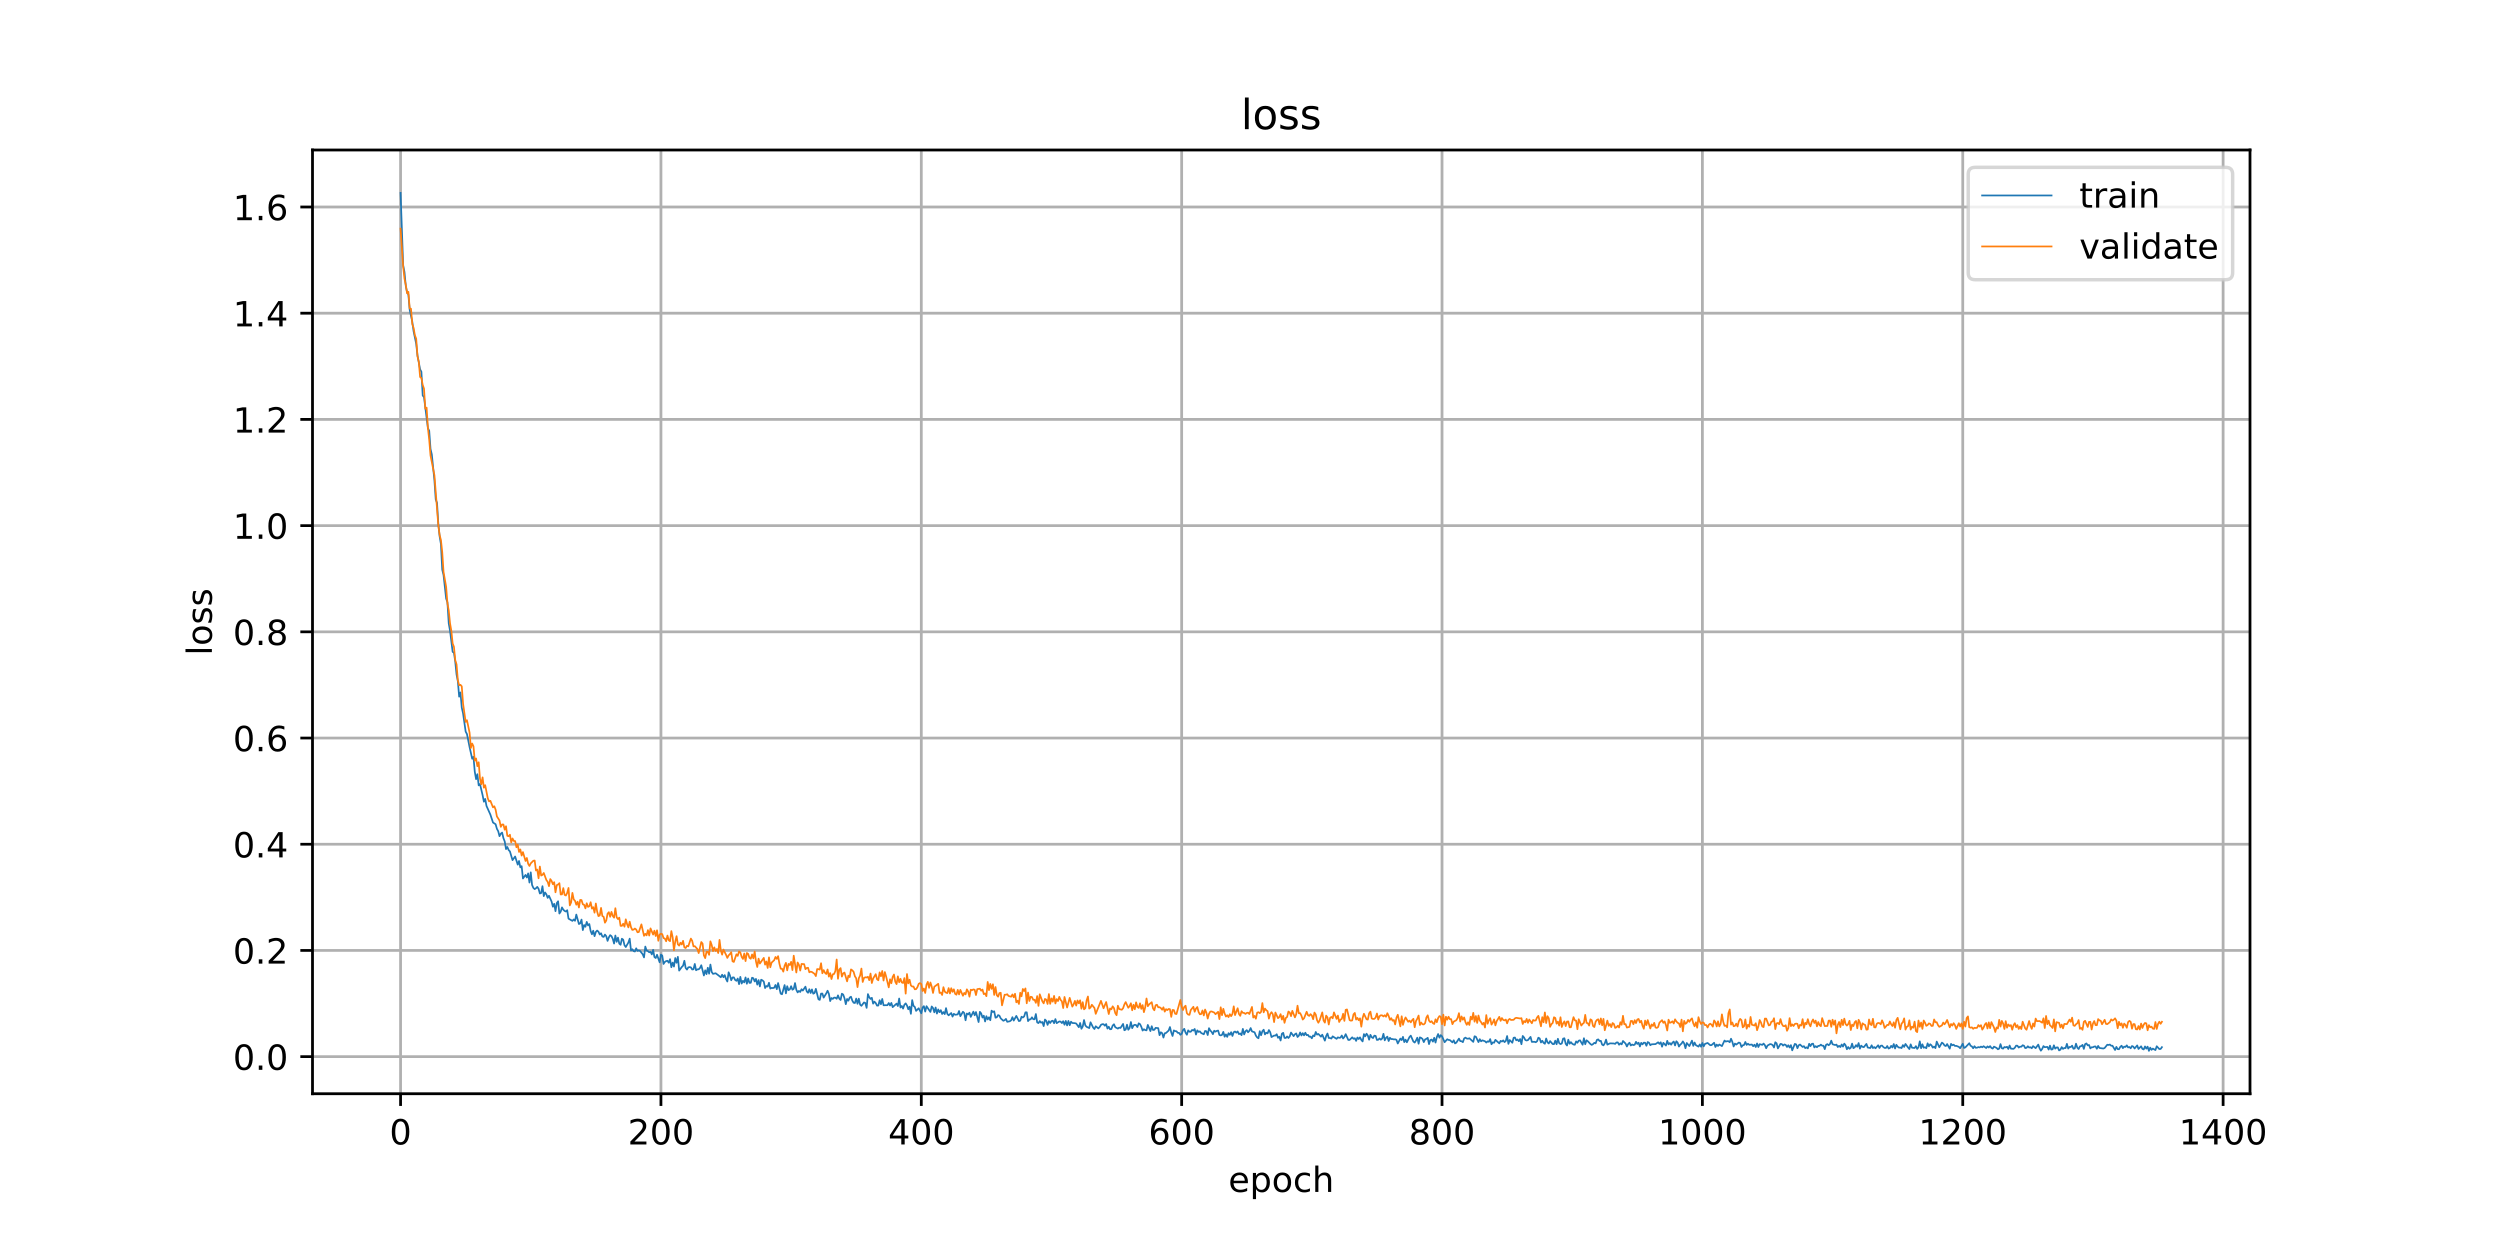 <?xml version="1.0" encoding="utf-8" standalone="no"?>
<!DOCTYPE svg PUBLIC "-//W3C//DTD SVG 1.1//EN"
  "http://www.w3.org/Graphics/SVG/1.1/DTD/svg11.dtd">
<!-- Created with matplotlib (https://matplotlib.org/) -->
<svg height="360pt" version="1.1" viewBox="0 0 720 360" width="720pt" xmlns="http://www.w3.org/2000/svg" xmlns:xlink="http://www.w3.org/1999/xlink">
 <defs>
  <style type="text/css">
*{stroke-linecap:butt;stroke-linejoin:round;}
  </style>
 </defs>
 <g id="figure_1">
  <g id="patch_1">
   <path d="M 0 360 
L 720 360 
L 720 0 
L 0 0 
z
" style="fill:#ffffff;"/>
  </g>
  <g id="axes_1">
   <g id="patch_2">
    <path d="M 90 315 
L 648 315 
L 648 43.2 
L 90 43.2 
z
" style="fill:#ffffff;"/>
   </g>
   <g id="matplotlib.axis_1">
    <g id="xtick_1">
     <g id="line2d_1">
      <path clip-path="url(#p40ff632ca6)" d="M 115.364 315 
L 115.364 43.2 
" style="fill:none;stroke:#b0b0b0;stroke-linecap:square;stroke-width:0.8;"/>
     </g>
     <g id="line2d_2">
      <defs>
       <path d="M 0 0 
L 0 3.5 
" id="m5821b94184" style="stroke:#000000;stroke-width:0.8;"/>
      </defs>
      <g>
       <use style="stroke:#000000;stroke-width:0.8;" x="115.364" xlink:href="#m5821b94184" y="315"/>
      </g>
     </g>
     <g id="text_1">
      <!-- 0 -->
      <defs>
       <path d="M 31.781 66.406 
Q 24.172 66.406 20.328 58.906 
Q 16.5 51.422 16.5 36.375 
Q 16.5 21.391 20.328 13.891 
Q 24.172 6.391 31.781 6.391 
Q 39.453 6.391 43.281 13.891 
Q 47.125 21.391 47.125 36.375 
Q 47.125 51.422 43.281 58.906 
Q 39.453 66.406 31.781 66.406 
z
M 31.781 74.219 
Q 44.047 74.219 50.516 64.516 
Q 56.984 54.828 56.984 36.375 
Q 56.984 17.969 50.516 8.266 
Q 44.047 -1.422 31.781 -1.422 
Q 19.531 -1.422 13.062 8.266 
Q 6.594 17.969 6.594 36.375 
Q 6.594 54.828 13.062 64.516 
Q 19.531 74.219 31.781 74.219 
z
" id="DejaVuSans-48"/>
      </defs>
      <g transform="translate(112.182 329.598)scale(0.1 -0.1)">
       <use xlink:href="#DejaVuSans-48"/>
      </g>
     </g>
    </g>
    <g id="xtick_2">
     <g id="line2d_3">
      <path clip-path="url(#p40ff632ca6)" d="M 190.349 315 
L 190.349 43.2 
" style="fill:none;stroke:#b0b0b0;stroke-linecap:square;stroke-width:0.8;"/>
     </g>
     <g id="line2d_4">
      <g>
       <use style="stroke:#000000;stroke-width:0.8;" x="190.349" xlink:href="#m5821b94184" y="315"/>
      </g>
     </g>
     <g id="text_2">
      <!-- 200 -->
      <defs>
       <path d="M 19.188 8.297 
L 53.609 8.297 
L 53.609 0 
L 7.328 0 
L 7.328 8.297 
Q 12.938 14.109 22.625 23.891 
Q 32.328 33.688 34.812 36.531 
Q 39.547 41.844 41.422 45.531 
Q 43.312 49.219 43.312 52.781 
Q 43.312 58.594 39.234 62.25 
Q 35.156 65.922 28.609 65.922 
Q 23.969 65.922 18.812 64.312 
Q 13.672 62.703 7.812 59.422 
L 7.812 69.391 
Q 13.766 71.781 18.938 73 
Q 24.125 74.219 28.422 74.219 
Q 39.75 74.219 46.484 68.547 
Q 53.219 62.891 53.219 53.422 
Q 53.219 48.922 51.531 44.891 
Q 49.859 40.875 45.406 35.406 
Q 44.188 33.984 37.641 27.219 
Q 31.109 20.453 19.188 8.297 
z
" id="DejaVuSans-50"/>
      </defs>
      <g transform="translate(180.805 329.598)scale(0.1 -0.1)">
       <use xlink:href="#DejaVuSans-50"/>
       <use x="63.623" xlink:href="#DejaVuSans-48"/>
       <use x="127.246" xlink:href="#DejaVuSans-48"/>
      </g>
     </g>
    </g>
    <g id="xtick_3">
     <g id="line2d_5">
      <path clip-path="url(#p40ff632ca6)" d="M 265.333 315 
L 265.333 43.2 
" style="fill:none;stroke:#b0b0b0;stroke-linecap:square;stroke-width:0.8;"/>
     </g>
     <g id="line2d_6">
      <g>
       <use style="stroke:#000000;stroke-width:0.8;" x="265.333" xlink:href="#m5821b94184" y="315"/>
      </g>
     </g>
     <g id="text_3">
      <!-- 400 -->
      <defs>
       <path d="M 37.797 64.312 
L 12.891 25.391 
L 37.797 25.391 
z
M 35.203 72.906 
L 47.609 72.906 
L 47.609 25.391 
L 58.016 25.391 
L 58.016 17.188 
L 47.609 17.188 
L 47.609 0 
L 37.797 0 
L 37.797 17.188 
L 4.891 17.188 
L 4.891 26.703 
z
" id="DejaVuSans-52"/>
      </defs>
      <g transform="translate(255.79 329.598)scale(0.1 -0.1)">
       <use xlink:href="#DejaVuSans-52"/>
       <use x="63.623" xlink:href="#DejaVuSans-48"/>
       <use x="127.246" xlink:href="#DejaVuSans-48"/>
      </g>
     </g>
    </g>
    <g id="xtick_4">
     <g id="line2d_7">
      <path clip-path="url(#p40ff632ca6)" d="M 340.318 315 
L 340.318 43.2 
" style="fill:none;stroke:#b0b0b0;stroke-linecap:square;stroke-width:0.8;"/>
     </g>
     <g id="line2d_8">
      <g>
       <use style="stroke:#000000;stroke-width:0.8;" x="340.318" xlink:href="#m5821b94184" y="315"/>
      </g>
     </g>
     <g id="text_4">
      <!-- 600 -->
      <defs>
       <path d="M 33.016 40.375 
Q 26.375 40.375 22.484 35.828 
Q 18.609 31.297 18.609 23.391 
Q 18.609 15.531 22.484 10.953 
Q 26.375 6.391 33.016 6.391 
Q 39.656 6.391 43.531 10.953 
Q 47.406 15.531 47.406 23.391 
Q 47.406 31.297 43.531 35.828 
Q 39.656 40.375 33.016 40.375 
z
M 52.594 71.297 
L 52.594 62.312 
Q 48.875 64.062 45.094 64.984 
Q 41.312 65.922 37.594 65.922 
Q 27.828 65.922 22.672 59.328 
Q 17.531 52.734 16.797 39.406 
Q 19.672 43.656 24.016 45.922 
Q 28.375 48.188 33.594 48.188 
Q 44.578 48.188 50.953 41.516 
Q 57.328 34.859 57.328 23.391 
Q 57.328 12.156 50.688 5.359 
Q 44.047 -1.422 33.016 -1.422 
Q 20.359 -1.422 13.672 8.266 
Q 6.984 17.969 6.984 36.375 
Q 6.984 53.656 15.188 63.938 
Q 23.391 74.219 37.203 74.219 
Q 40.922 74.219 44.703 73.484 
Q 48.484 72.75 52.594 71.297 
z
" id="DejaVuSans-54"/>
      </defs>
      <g transform="translate(330.775 329.598)scale(0.1 -0.1)">
       <use xlink:href="#DejaVuSans-54"/>
       <use x="63.623" xlink:href="#DejaVuSans-48"/>
       <use x="127.246" xlink:href="#DejaVuSans-48"/>
      </g>
     </g>
    </g>
    <g id="xtick_5">
     <g id="line2d_9">
      <path clip-path="url(#p40ff632ca6)" d="M 415.303 315 
L 415.303 43.2 
" style="fill:none;stroke:#b0b0b0;stroke-linecap:square;stroke-width:0.8;"/>
     </g>
     <g id="line2d_10">
      <g>
       <use style="stroke:#000000;stroke-width:0.8;" x="415.303" xlink:href="#m5821b94184" y="315"/>
      </g>
     </g>
     <g id="text_5">
      <!-- 800 -->
      <defs>
       <path d="M 31.781 34.625 
Q 24.75 34.625 20.719 30.859 
Q 16.703 27.094 16.703 20.516 
Q 16.703 13.922 20.719 10.156 
Q 24.75 6.391 31.781 6.391 
Q 38.812 6.391 42.859 10.172 
Q 46.922 13.969 46.922 20.516 
Q 46.922 27.094 42.891 30.859 
Q 38.875 34.625 31.781 34.625 
z
M 21.922 38.812 
Q 15.578 40.375 12.031 44.719 
Q 8.5 49.078 8.5 55.328 
Q 8.5 64.062 14.719 69.141 
Q 20.953 74.219 31.781 74.219 
Q 42.672 74.219 48.875 69.141 
Q 55.078 64.062 55.078 55.328 
Q 55.078 49.078 51.531 44.719 
Q 48 40.375 41.703 38.812 
Q 48.828 37.156 52.797 32.312 
Q 56.781 27.484 56.781 20.516 
Q 56.781 9.906 50.312 4.234 
Q 43.844 -1.422 31.781 -1.422 
Q 19.734 -1.422 13.25 4.234 
Q 6.781 9.906 6.781 20.516 
Q 6.781 27.484 10.781 32.312 
Q 14.797 37.156 21.922 38.812 
z
M 18.312 54.391 
Q 18.312 48.734 21.844 45.562 
Q 25.391 42.391 31.781 42.391 
Q 38.141 42.391 41.719 45.562 
Q 45.312 48.734 45.312 54.391 
Q 45.312 60.062 41.719 63.234 
Q 38.141 66.406 31.781 66.406 
Q 25.391 66.406 21.844 63.234 
Q 18.312 60.062 18.312 54.391 
z
" id="DejaVuSans-56"/>
      </defs>
      <g transform="translate(405.759 329.598)scale(0.1 -0.1)">
       <use xlink:href="#DejaVuSans-56"/>
       <use x="63.623" xlink:href="#DejaVuSans-48"/>
       <use x="127.246" xlink:href="#DejaVuSans-48"/>
      </g>
     </g>
    </g>
    <g id="xtick_6">
     <g id="line2d_11">
      <path clip-path="url(#p40ff632ca6)" d="M 490.288 315 
L 490.288 43.2 
" style="fill:none;stroke:#b0b0b0;stroke-linecap:square;stroke-width:0.8;"/>
     </g>
     <g id="line2d_12">
      <g>
       <use style="stroke:#000000;stroke-width:0.8;" x="490.288" xlink:href="#m5821b94184" y="315"/>
      </g>
     </g>
     <g id="text_6">
      <!-- 1000 -->
      <defs>
       <path d="M 12.406 8.297 
L 28.516 8.297 
L 28.516 63.922 
L 10.984 60.406 
L 10.984 69.391 
L 28.422 72.906 
L 38.281 72.906 
L 38.281 8.297 
L 54.391 8.297 
L 54.391 0 
L 12.406 0 
z
" id="DejaVuSans-49"/>
      </defs>
      <g transform="translate(477.563 329.598)scale(0.1 -0.1)">
       <use xlink:href="#DejaVuSans-49"/>
       <use x="63.623" xlink:href="#DejaVuSans-48"/>
       <use x="127.246" xlink:href="#DejaVuSans-48"/>
       <use x="190.869" xlink:href="#DejaVuSans-48"/>
      </g>
     </g>
    </g>
    <g id="xtick_7">
     <g id="line2d_13">
      <path clip-path="url(#p40ff632ca6)" d="M 565.273 315 
L 565.273 43.2 
" style="fill:none;stroke:#b0b0b0;stroke-linecap:square;stroke-width:0.8;"/>
     </g>
     <g id="line2d_14">
      <g>
       <use style="stroke:#000000;stroke-width:0.8;" x="565.273" xlink:href="#m5821b94184" y="315"/>
      </g>
     </g>
     <g id="text_7">
      <!-- 1200 -->
      <g transform="translate(552.548 329.598)scale(0.1 -0.1)">
       <use xlink:href="#DejaVuSans-49"/>
       <use x="63.623" xlink:href="#DejaVuSans-50"/>
       <use x="127.246" xlink:href="#DejaVuSans-48"/>
       <use x="190.869" xlink:href="#DejaVuSans-48"/>
      </g>
     </g>
    </g>
    <g id="xtick_8">
     <g id="line2d_15">
      <path clip-path="url(#p40ff632ca6)" d="M 640.258 315 
L 640.258 43.2 
" style="fill:none;stroke:#b0b0b0;stroke-linecap:square;stroke-width:0.8;"/>
     </g>
     <g id="line2d_16">
      <g>
       <use style="stroke:#000000;stroke-width:0.8;" x="640.258" xlink:href="#m5821b94184" y="315"/>
      </g>
     </g>
     <g id="text_8">
      <!-- 1400 -->
      <g transform="translate(627.533 329.598)scale(0.1 -0.1)">
       <use xlink:href="#DejaVuSans-49"/>
       <use x="63.623" xlink:href="#DejaVuSans-52"/>
       <use x="127.246" xlink:href="#DejaVuSans-48"/>
       <use x="190.869" xlink:href="#DejaVuSans-48"/>
      </g>
     </g>
    </g>
    <g id="text_9">
     <!-- epoch -->
     <defs>
      <path d="M 56.203 29.594 
L 56.203 25.203 
L 14.891 25.203 
Q 15.484 15.922 20.484 11.062 
Q 25.484 6.203 34.422 6.203 
Q 39.594 6.203 44.453 7.469 
Q 49.312 8.734 54.109 11.281 
L 54.109 2.781 
Q 49.266 0.734 44.188 -0.344 
Q 39.109 -1.422 33.891 -1.422 
Q 20.797 -1.422 13.156 6.188 
Q 5.516 13.812 5.516 26.812 
Q 5.516 40.234 12.766 48.109 
Q 20.016 56 32.328 56 
Q 43.359 56 49.781 48.891 
Q 56.203 41.797 56.203 29.594 
z
M 47.219 32.234 
Q 47.125 39.594 43.094 43.984 
Q 39.062 48.391 32.422 48.391 
Q 24.906 48.391 20.391 44.141 
Q 15.875 39.891 15.188 32.172 
z
" id="DejaVuSans-101"/>
      <path d="M 18.109 8.203 
L 18.109 -20.797 
L 9.078 -20.797 
L 9.078 54.688 
L 18.109 54.688 
L 18.109 46.391 
Q 20.953 51.266 25.266 53.625 
Q 29.594 56 35.594 56 
Q 45.562 56 51.781 48.094 
Q 58.016 40.188 58.016 27.297 
Q 58.016 14.406 51.781 6.484 
Q 45.562 -1.422 35.594 -1.422 
Q 29.594 -1.422 25.266 0.953 
Q 20.953 3.328 18.109 8.203 
z
M 48.688 27.297 
Q 48.688 37.203 44.609 42.844 
Q 40.531 48.484 33.406 48.484 
Q 26.266 48.484 22.188 42.844 
Q 18.109 37.203 18.109 27.297 
Q 18.109 17.391 22.188 11.75 
Q 26.266 6.109 33.406 6.109 
Q 40.531 6.109 44.609 11.75 
Q 48.688 17.391 48.688 27.297 
z
" id="DejaVuSans-112"/>
      <path d="M 30.609 48.391 
Q 23.391 48.391 19.188 42.75 
Q 14.984 37.109 14.984 27.297 
Q 14.984 17.484 19.156 11.844 
Q 23.344 6.203 30.609 6.203 
Q 37.797 6.203 41.984 11.859 
Q 46.188 17.531 46.188 27.297 
Q 46.188 37.016 41.984 42.703 
Q 37.797 48.391 30.609 48.391 
z
M 30.609 56 
Q 42.328 56 49.016 48.375 
Q 55.719 40.766 55.719 27.297 
Q 55.719 13.875 49.016 6.219 
Q 42.328 -1.422 30.609 -1.422 
Q 18.844 -1.422 12.172 6.219 
Q 5.516 13.875 5.516 27.297 
Q 5.516 40.766 12.172 48.375 
Q 18.844 56 30.609 56 
z
" id="DejaVuSans-111"/>
      <path d="M 48.781 52.594 
L 48.781 44.188 
Q 44.969 46.297 41.141 47.344 
Q 37.312 48.391 33.406 48.391 
Q 24.656 48.391 19.812 42.844 
Q 14.984 37.312 14.984 27.297 
Q 14.984 17.281 19.812 11.734 
Q 24.656 6.203 33.406 6.203 
Q 37.312 6.203 41.141 7.25 
Q 44.969 8.297 48.781 10.406 
L 48.781 2.094 
Q 45.016 0.344 40.984 -0.531 
Q 36.969 -1.422 32.422 -1.422 
Q 20.062 -1.422 12.781 6.344 
Q 5.516 14.109 5.516 27.297 
Q 5.516 40.672 12.859 48.328 
Q 20.219 56 33.016 56 
Q 37.156 56 41.109 55.141 
Q 45.062 54.297 48.781 52.594 
z
" id="DejaVuSans-99"/>
      <path d="M 54.891 33.016 
L 54.891 0 
L 45.906 0 
L 45.906 32.719 
Q 45.906 40.484 42.875 44.328 
Q 39.844 48.188 33.797 48.188 
Q 26.516 48.188 22.312 43.547 
Q 18.109 38.922 18.109 30.906 
L 18.109 0 
L 9.078 0 
L 9.078 75.984 
L 18.109 75.984 
L 18.109 46.188 
Q 21.344 51.125 25.703 53.562 
Q 30.078 56 35.797 56 
Q 45.219 56 50.047 50.172 
Q 54.891 44.344 54.891 33.016 
z
" id="DejaVuSans-104"/>
     </defs>
     <g transform="translate(353.772 343.277)scale(0.1 -0.1)">
      <use xlink:href="#DejaVuSans-101"/>
      <use x="61.523" xlink:href="#DejaVuSans-112"/>
      <use x="125" xlink:href="#DejaVuSans-111"/>
      <use x="186.182" xlink:href="#DejaVuSans-99"/>
      <use x="241.162" xlink:href="#DejaVuSans-104"/>
     </g>
    </g>
   </g>
   <g id="matplotlib.axis_2">
    <g id="ytick_1">
     <g id="line2d_17">
      <path clip-path="url(#p40ff632ca6)" d="M 90 304.313 
L 648 304.313 
" style="fill:none;stroke:#b0b0b0;stroke-linecap:square;stroke-width:0.8;"/>
     </g>
     <g id="line2d_18">
      <defs>
       <path d="M 0 0 
L -3.5 0 
" id="maa9daf225b" style="stroke:#000000;stroke-width:0.8;"/>
      </defs>
      <g>
       <use style="stroke:#000000;stroke-width:0.8;" x="90" xlink:href="#maa9daf225b" y="304.313"/>
      </g>
     </g>
     <g id="text_10">
      <!-- 0.0 -->
      <defs>
       <path d="M 10.688 12.406 
L 21 12.406 
L 21 0 
L 10.688 0 
z
" id="DejaVuSans-46"/>
      </defs>
      <g transform="translate(67.097 308.112)scale(0.1 -0.1)">
       <use xlink:href="#DejaVuSans-48"/>
       <use x="63.623" xlink:href="#DejaVuSans-46"/>
       <use x="95.41" xlink:href="#DejaVuSans-48"/>
      </g>
     </g>
    </g>
    <g id="ytick_2">
     <g id="line2d_19">
      <path clip-path="url(#p40ff632ca6)" d="M 90 273.727 
L 648 273.727 
" style="fill:none;stroke:#b0b0b0;stroke-linecap:square;stroke-width:0.8;"/>
     </g>
     <g id="line2d_20">
      <g>
       <use style="stroke:#000000;stroke-width:0.8;" x="90" xlink:href="#maa9daf225b" y="273.727"/>
      </g>
     </g>
     <g id="text_11">
      <!-- 0.2 -->
      <g transform="translate(67.097 277.526)scale(0.1 -0.1)">
       <use xlink:href="#DejaVuSans-48"/>
       <use x="63.623" xlink:href="#DejaVuSans-46"/>
       <use x="95.41" xlink:href="#DejaVuSans-50"/>
      </g>
     </g>
    </g>
    <g id="ytick_3">
     <g id="line2d_21">
      <path clip-path="url(#p40ff632ca6)" d="M 90 243.14 
L 648 243.14 
" style="fill:none;stroke:#b0b0b0;stroke-linecap:square;stroke-width:0.8;"/>
     </g>
     <g id="line2d_22">
      <g>
       <use style="stroke:#000000;stroke-width:0.8;" x="90" xlink:href="#maa9daf225b" y="243.14"/>
      </g>
     </g>
     <g id="text_12">
      <!-- 0.4 -->
      <g transform="translate(67.097 246.939)scale(0.1 -0.1)">
       <use xlink:href="#DejaVuSans-48"/>
       <use x="63.623" xlink:href="#DejaVuSans-46"/>
       <use x="95.41" xlink:href="#DejaVuSans-52"/>
      </g>
     </g>
    </g>
    <g id="ytick_4">
     <g id="line2d_23">
      <path clip-path="url(#p40ff632ca6)" d="M 90 212.553 
L 648 212.553 
" style="fill:none;stroke:#b0b0b0;stroke-linecap:square;stroke-width:0.8;"/>
     </g>
     <g id="line2d_24">
      <g>
       <use style="stroke:#000000;stroke-width:0.8;" x="90" xlink:href="#maa9daf225b" y="212.553"/>
      </g>
     </g>
     <g id="text_13">
      <!-- 0.6 -->
      <g transform="translate(67.097 216.353)scale(0.1 -0.1)">
       <use xlink:href="#DejaVuSans-48"/>
       <use x="63.623" xlink:href="#DejaVuSans-46"/>
       <use x="95.41" xlink:href="#DejaVuSans-54"/>
      </g>
     </g>
    </g>
    <g id="ytick_5">
     <g id="line2d_25">
      <path clip-path="url(#p40ff632ca6)" d="M 90 181.967 
L 648 181.967 
" style="fill:none;stroke:#b0b0b0;stroke-linecap:square;stroke-width:0.8;"/>
     </g>
     <g id="line2d_26">
      <g>
       <use style="stroke:#000000;stroke-width:0.8;" x="90" xlink:href="#maa9daf225b" y="181.967"/>
      </g>
     </g>
     <g id="text_14">
      <!-- 0.8 -->
      <g transform="translate(67.097 185.766)scale(0.1 -0.1)">
       <use xlink:href="#DejaVuSans-48"/>
       <use x="63.623" xlink:href="#DejaVuSans-46"/>
       <use x="95.41" xlink:href="#DejaVuSans-56"/>
      </g>
     </g>
    </g>
    <g id="ytick_6">
     <g id="line2d_27">
      <path clip-path="url(#p40ff632ca6)" d="M 90 151.38 
L 648 151.38 
" style="fill:none;stroke:#b0b0b0;stroke-linecap:square;stroke-width:0.8;"/>
     </g>
     <g id="line2d_28">
      <g>
       <use style="stroke:#000000;stroke-width:0.8;" x="90" xlink:href="#maa9daf225b" y="151.38"/>
      </g>
     </g>
     <g id="text_15">
      <!-- 1.0 -->
      <g transform="translate(67.097 155.179)scale(0.1 -0.1)">
       <use xlink:href="#DejaVuSans-49"/>
       <use x="63.623" xlink:href="#DejaVuSans-46"/>
       <use x="95.41" xlink:href="#DejaVuSans-48"/>
      </g>
     </g>
    </g>
    <g id="ytick_7">
     <g id="line2d_29">
      <path clip-path="url(#p40ff632ca6)" d="M 90 120.793 
L 648 120.793 
" style="fill:none;stroke:#b0b0b0;stroke-linecap:square;stroke-width:0.8;"/>
     </g>
     <g id="line2d_30">
      <g>
       <use style="stroke:#000000;stroke-width:0.8;" x="90" xlink:href="#maa9daf225b" y="120.793"/>
      </g>
     </g>
     <g id="text_16">
      <!-- 1.2 -->
      <g transform="translate(67.097 124.593)scale(0.1 -0.1)">
       <use xlink:href="#DejaVuSans-49"/>
       <use x="63.623" xlink:href="#DejaVuSans-46"/>
       <use x="95.41" xlink:href="#DejaVuSans-50"/>
      </g>
     </g>
    </g>
    <g id="ytick_8">
     <g id="line2d_31">
      <path clip-path="url(#p40ff632ca6)" d="M 90 90.207 
L 648 90.207 
" style="fill:none;stroke:#b0b0b0;stroke-linecap:square;stroke-width:0.8;"/>
     </g>
     <g id="line2d_32">
      <g>
       <use style="stroke:#000000;stroke-width:0.8;" x="90" xlink:href="#maa9daf225b" y="90.207"/>
      </g>
     </g>
     <g id="text_17">
      <!-- 1.4 -->
      <g transform="translate(67.097 94.006)scale(0.1 -0.1)">
       <use xlink:href="#DejaVuSans-49"/>
       <use x="63.623" xlink:href="#DejaVuSans-46"/>
       <use x="95.41" xlink:href="#DejaVuSans-52"/>
      </g>
     </g>
    </g>
    <g id="ytick_9">
     <g id="line2d_33">
      <path clip-path="url(#p40ff632ca6)" d="M 90 59.62 
L 648 59.62 
" style="fill:none;stroke:#b0b0b0;stroke-linecap:square;stroke-width:0.8;"/>
     </g>
     <g id="line2d_34">
      <g>
       <use style="stroke:#000000;stroke-width:0.8;" x="90" xlink:href="#maa9daf225b" y="59.62"/>
      </g>
     </g>
     <g id="text_18">
      <!-- 1.6 -->
      <g transform="translate(67.097 63.419)scale(0.1 -0.1)">
       <use xlink:href="#DejaVuSans-49"/>
       <use x="63.623" xlink:href="#DejaVuSans-46"/>
       <use x="95.41" xlink:href="#DejaVuSans-54"/>
      </g>
     </g>
    </g>
    <g id="text_19">
     <!-- loss -->
     <defs>
      <path d="M 9.422 75.984 
L 18.406 75.984 
L 18.406 0 
L 9.422 0 
z
" id="DejaVuSans-108"/>
      <path d="M 44.281 53.078 
L 44.281 44.578 
Q 40.484 46.531 36.375 47.5 
Q 32.281 48.484 27.875 48.484 
Q 21.188 48.484 17.844 46.438 
Q 14.5 44.391 14.5 40.281 
Q 14.5 37.156 16.891 35.375 
Q 19.281 33.594 26.516 31.984 
L 29.594 31.297 
Q 39.156 29.25 43.188 25.516 
Q 47.219 21.781 47.219 15.094 
Q 47.219 7.469 41.188 3.016 
Q 35.156 -1.422 24.609 -1.422 
Q 20.219 -1.422 15.453 -0.562 
Q 10.688 0.297 5.422 2 
L 5.422 11.281 
Q 10.406 8.688 15.234 7.391 
Q 20.062 6.109 24.812 6.109 
Q 31.156 6.109 34.562 8.281 
Q 37.984 10.453 37.984 14.406 
Q 37.984 18.062 35.516 20.016 
Q 33.062 21.969 24.703 23.781 
L 21.578 24.516 
Q 13.234 26.266 9.516 29.906 
Q 5.812 33.547 5.812 39.891 
Q 5.812 47.609 11.281 51.797 
Q 16.75 56 26.812 56 
Q 31.781 56 36.172 55.266 
Q 40.578 54.547 44.281 53.078 
z
" id="DejaVuSans-115"/>
     </defs>
     <g transform="translate(61.017 188.758)rotate(-90)scale(0.1 -0.1)">
      <use xlink:href="#DejaVuSans-108"/>
      <use x="27.783" xlink:href="#DejaVuSans-111"/>
      <use x="88.965" xlink:href="#DejaVuSans-115"/>
      <use x="141.064" xlink:href="#DejaVuSans-115"/>
     </g>
    </g>
   </g>
   <g id="line2d_35">
    <path clip-path="url(#p40ff632ca6)" d="M 115.364 55.555 
L 116.113 76.398 
L 116.488 78.34 
L 116.863 82.326 
L 117.238 84.171 
L 117.613 84.844 
L 117.988 89.21 
L 118.738 92.666 
L 119.113 95.405 
L 119.863 99.013 
L 120.238 102.396 
L 120.988 106.368 
L 121.362 107.065 
L 121.737 113.906 
L 122.112 114.382 
L 123.237 123.306 
L 123.612 124.056 
L 123.987 129.288 
L 124.362 130.875 
L 125.112 138.33 
L 125.487 143.814 
L 125.862 144.837 
L 126.236 150.884 
L 126.611 154.476 
L 126.986 156.694 
L 127.361 164.05 
L 127.736 165.596 
L 128.486 172.391 
L 128.861 173.462 
L 129.236 179.548 
L 129.611 181.657 
L 130.361 187.734 
L 130.736 187.969 
L 131.11 190.532 
L 131.485 194.266 
L 131.86 196.198 
L 132.235 200.637 
L 132.61 199.428 
L 132.985 203.796 
L 133.36 205.437 
L 134.11 210.701 
L 134.485 211.413 
L 135.235 215.152 
L 135.984 218.514 
L 136.359 217.969 
L 136.734 222.254 
L 137.109 224.392 
L 137.484 222.969 
L 137.859 226.181 
L 138.234 225.799 
L 138.984 228.985 
L 139.359 230.881 
L 139.734 230.095 
L 140.109 232.108 
L 141.233 234.619 
L 141.983 236.882 
L 142.733 237.381 
L 143.108 238.689 
L 143.483 239.382 
L 143.858 240.817 
L 144.233 240.1 
L 144.608 239.787 
L 144.983 241.375 
L 145.358 242.345 
L 145.733 244.537 
L 146.107 243.928 
L 146.482 244.806 
L 146.857 245.207 
L 147.607 247.716 
L 148.357 246.673 
L 149.107 249.016 
L 149.482 247.964 
L 149.857 249.803 
L 150.232 249.458 
L 150.607 253.005 
L 151.356 251.982 
L 151.731 252.725 
L 152.106 251.544 
L 152.481 254.171 
L 152.856 251.239 
L 153.231 254.857 
L 153.606 255.714 
L 153.981 256.065 
L 154.356 255.818 
L 154.731 255.425 
L 155.106 255.975 
L 155.481 257.327 
L 155.855 257.185 
L 156.23 255.228 
L 156.605 258.082 
L 156.98 257.031 
L 157.355 257.564 
L 157.73 258.582 
L 158.105 257.98 
L 158.855 259.638 
L 159.23 261.132 
L 159.605 260.3 
L 159.98 262.412 
L 160.355 260.078 
L 160.729 259.568 
L 161.104 263.094 
L 161.479 262.551 
L 161.854 261.332 
L 162.229 261.988 
L 162.604 262.342 
L 162.979 262.516 
L 163.354 262.14 
L 163.729 264.569 
L 164.854 265.214 
L 165.229 264.804 
L 165.604 265.186 
L 165.978 263.402 
L 166.728 266.115 
L 167.103 265.928 
L 167.478 264.847 
L 167.853 267.859 
L 168.228 266.414 
L 168.603 266.905 
L 168.978 265.506 
L 169.353 266.512 
L 169.728 266.135 
L 170.103 268.135 
L 170.478 269.072 
L 170.852 268.049 
L 171.227 269.609 
L 171.602 268.403 
L 171.977 268 
L 172.352 268.328 
L 172.727 269.131 
L 173.102 268.783 
L 173.477 269.714 
L 173.852 269.828 
L 174.227 269.161 
L 174.602 269.633 
L 174.977 270.971 
L 175.352 269.958 
L 175.726 269.325 
L 176.101 269.603 
L 176.476 270.375 
L 176.851 271.737 
L 177.226 269.436 
L 177.601 271.244 
L 177.976 270.038 
L 178.351 271.761 
L 178.726 272.098 
L 179.101 270.357 
L 179.476 270.62 
L 179.851 272.216 
L 180.226 272.745 
L 180.975 271.45 
L 181.35 270.339 
L 181.725 273.744 
L 182.1 273.388 
L 182.475 273.932 
L 182.85 274.029 
L 183.225 273.122 
L 183.6 273.861 
L 183.975 273.703 
L 184.35 273.874 
L 185.1 274.833 
L 185.475 275.731 
L 185.849 272.617 
L 186.224 273.752 
L 186.599 273.924 
L 186.974 274.254 
L 187.349 274.133 
L 187.724 274.879 
L 188.099 273.555 
L 188.474 275.64 
L 188.849 275.91 
L 189.224 274.976 
L 189.974 277.145 
L 190.349 274.927 
L 190.723 275.196 
L 191.098 277.615 
L 191.473 277.036 
L 191.848 276.794 
L 192.223 276.709 
L 192.598 277.258 
L 192.973 276.253 
L 193.348 278.555 
L 193.723 277.235 
L 194.098 278.363 
L 194.473 275.917 
L 194.848 277.278 
L 195.223 275.576 
L 195.597 279.53 
L 196.347 278.499 
L 196.722 278.12 
L 197.097 276.71 
L 197.472 278.781 
L 197.847 279.237 
L 198.222 278.609 
L 198.597 278.523 
L 198.972 278.603 
L 199.347 279.206 
L 199.722 279.155 
L 200.097 277.617 
L 200.471 279.432 
L 200.846 279.182 
L 201.221 279.159 
L 201.596 278.791 
L 201.971 277.991 
L 202.721 280.94 
L 203.096 279.453 
L 203.471 280.547 
L 203.846 278.715 
L 204.221 280.416 
L 204.596 277.8 
L 204.971 279.931 
L 205.345 280.47 
L 206.095 280.293 
L 206.845 280.852 
L 207.595 281.454 
L 207.97 280.725 
L 208.345 281.443 
L 208.72 280.828 
L 209.095 281.947 
L 209.47 282.674 
L 209.845 280.027 
L 210.22 280.924 
L 210.594 282.313 
L 210.969 281.509 
L 211.344 281.491 
L 211.719 282.223 
L 212.094 282.476 
L 212.469 281.815 
L 212.844 283.432 
L 213.219 281.346 
L 213.594 283.259 
L 213.969 282.477 
L 214.344 282.929 
L 214.719 281.505 
L 215.094 283.316 
L 215.468 281.806 
L 215.843 283.063 
L 216.218 283.033 
L 216.593 281.582 
L 216.968 281.723 
L 217.343 282.656 
L 217.718 281.928 
L 218.093 283.57 
L 218.468 282.276 
L 218.843 284.096 
L 219.218 282.155 
L 219.593 282.353 
L 219.968 282.697 
L 220.342 284.558 
L 220.717 283.975 
L 221.092 284.131 
L 221.467 283.035 
L 221.842 284.71 
L 222.217 284.515 
L 222.592 284.565 
L 222.967 284.469 
L 223.342 283.669 
L 223.717 284.882 
L 224.092 283.126 
L 224.842 286.177 
L 225.216 286.345 
L 225.966 283.705 
L 226.341 286.077 
L 226.716 284.041 
L 227.091 285.159 
L 227.466 284.945 
L 227.841 284.029 
L 228.216 285.031 
L 228.591 284.795 
L 228.966 283.129 
L 229.341 285.06 
L 229.716 285.81 
L 230.091 285.388 
L 230.465 285.676 
L 230.84 284.899 
L 231.215 285.275 
L 231.965 284.158 
L 232.34 285.527 
L 232.715 285.92 
L 233.09 284.899 
L 233.465 285.977 
L 233.84 284.959 
L 234.215 286.183 
L 234.59 285.991 
L 234.965 284.789 
L 235.714 287.8 
L 236.089 287.958 
L 236.464 286.163 
L 236.839 286.14 
L 237.214 287.307 
L 237.964 286.1 
L 238.339 285.331 
L 238.714 286.211 
L 239.089 288.31 
L 239.464 287.436 
L 239.839 287.687 
L 240.213 287.308 
L 240.588 287.333 
L 240.963 287.643 
L 241.338 286.67 
L 241.713 287.605 
L 242.088 287.993 
L 242.463 286.183 
L 242.838 286.431 
L 243.213 287.485 
L 243.588 289.204 
L 243.963 287.71 
L 244.338 288.194 
L 244.713 287.296 
L 245.087 287.059 
L 245.462 288.165 
L 245.837 288.793 
L 246.212 288.871 
L 246.587 287.591 
L 246.962 289.088 
L 247.337 287.617 
L 247.712 289.338 
L 248.087 289.672 
L 248.837 288.705 
L 249.212 288.862 
L 249.587 290.26 
L 249.962 286.309 
L 250.336 287.212 
L 250.711 287.692 
L 251.086 287.375 
L 251.461 289.046 
L 251.836 288.483 
L 252.211 288.879 
L 252.586 289.62 
L 252.961 289.593 
L 253.336 288.068 
L 253.711 289.217 
L 254.086 287.698 
L 254.461 289.517 
L 255.585 289.491 
L 255.96 288.876 
L 256.335 289.585 
L 256.71 288.842 
L 257.085 290.053 
L 258.21 289.046 
L 258.585 289.738 
L 258.96 287.581 
L 259.335 290.163 
L 259.71 289.714 
L 260.084 290.476 
L 260.459 289.38 
L 260.834 288.97 
L 261.209 289.573 
L 261.584 290.663 
L 261.959 289.927 
L 262.334 291.974 
L 262.709 288.04 
L 263.084 289.679 
L 263.459 290.001 
L 263.834 291.131 
L 264.584 290.383 
L 265.333 291.822 
L 265.708 290.153 
L 266.083 289.776 
L 266.458 291.334 
L 266.833 289.786 
L 267.958 291.43 
L 268.333 289.863 
L 268.708 290.31 
L 269.083 291.548 
L 269.458 290.16 
L 269.832 291.907 
L 270.207 290.714 
L 270.582 291.508 
L 270.957 290.934 
L 271.332 292.027 
L 271.707 291.481 
L 272.082 292.065 
L 272.457 290.348 
L 272.832 291.994 
L 273.207 292.415 
L 273.957 291.755 
L 274.332 292.778 
L 274.707 291.987 
L 275.081 292.251 
L 275.831 292.148 
L 276.206 291.172 
L 276.581 292.664 
L 277.331 291.392 
L 277.706 291.768 
L 278.081 293.835 
L 278.456 291.89 
L 278.831 292.151 
L 279.206 291.654 
L 279.581 292.862 
L 280.33 291.356 
L 280.705 292.402 
L 281.08 291.465 
L 281.83 294.344 
L 282.205 291.409 
L 282.58 291.865 
L 282.955 293.051 
L 283.33 292.52 
L 283.705 294.182 
L 284.08 292.674 
L 284.455 293.602 
L 284.829 292.979 
L 285.204 293.829 
L 285.579 291.066 
L 285.954 291.456 
L 286.329 291.258 
L 286.704 293.102 
L 287.079 292.969 
L 287.454 292.347 
L 287.829 292.514 
L 288.204 293.289 
L 288.954 293.975 
L 289.329 293.816 
L 289.703 293.442 
L 290.078 294.28 
L 290.828 294.121 
L 291.203 293.851 
L 291.578 292.949 
L 291.953 293.926 
L 292.703 292.582 
L 293.453 294.082 
L 293.828 293.965 
L 294.203 292.819 
L 294.578 293.047 
L 294.952 292.736 
L 295.327 291.55 
L 295.702 291.543 
L 296.077 294.081 
L 296.452 293.609 
L 296.827 293.562 
L 297.202 292.989 
L 297.577 293.536 
L 297.952 293.547 
L 298.327 292.049 
L 298.702 294.45 
L 299.077 294.654 
L 299.452 294.069 
L 299.826 294.532 
L 300.201 294.347 
L 300.576 295.511 
L 300.951 293.628 
L 301.326 294.014 
L 301.701 295.162 
L 302.076 294.089 
L 302.451 294.624 
L 302.826 294.071 
L 303.201 293.963 
L 303.576 294.685 
L 303.951 293.499 
L 304.326 294.669 
L 305.075 294.181 
L 305.45 294.223 
L 305.825 294.646 
L 306.2 294.103 
L 306.575 295.116 
L 306.95 294.026 
L 307.325 295.311 
L 307.7 294.03 
L 308.075 295.254 
L 308.45 294.25 
L 308.825 294.626 
L 309.574 294.674 
L 309.949 294.774 
L 310.699 295.836 
L 311.074 294.62 
L 311.449 296.285 
L 311.824 295.652 
L 312.199 293.773 
L 312.574 295.314 
L 312.949 295.73 
L 313.699 296.084 
L 314.074 294.422 
L 314.823 295.931 
L 315.198 296.353 
L 315.573 295.572 
L 316.323 296.176 
L 316.698 295.782 
L 317.073 295.161 
L 317.448 294.973 
L 317.823 294.971 
L 318.198 295.402 
L 318.573 294.925 
L 318.948 296.221 
L 319.323 295.701 
L 319.697 296.431 
L 320.072 296.372 
L 320.447 295.37 
L 320.822 294.989 
L 321.197 295.835 
L 321.947 296.235 
L 322.322 295.956 
L 322.697 296.051 
L 323.447 294.896 
L 323.822 296.711 
L 324.197 296.525 
L 324.571 295.114 
L 324.946 296.566 
L 325.321 296.07 
L 325.696 294.352 
L 326.071 296.109 
L 326.446 295.339 
L 326.821 295.13 
L 327.196 295.228 
L 327.571 295.788 
L 327.946 294.72 
L 328.321 294.953 
L 328.696 295.71 
L 329.071 296.8 
L 329.445 296.417 
L 329.82 296.67 
L 330.195 296.744 
L 330.57 295.183 
L 331.32 296.948 
L 331.695 295.551 
L 332.07 296.638 
L 332.445 296.587 
L 332.82 296.023 
L 333.57 296.106 
L 333.945 298.123 
L 334.319 297.292 
L 334.694 297.546 
L 335.069 298.817 
L 335.444 297.594 
L 335.819 297.491 
L 336.569 296.795 
L 336.944 295.788 
L 337.319 297.322 
L 337.694 298.358 
L 338.069 296.759 
L 338.444 296.963 
L 338.819 296.998 
L 339.194 297.455 
L 339.568 297.465 
L 339.943 298.014 
L 340.318 297.746 
L 340.693 296.695 
L 341.068 296.305 
L 341.443 297.404 
L 341.818 298.005 
L 342.193 296.743 
L 342.568 297.142 
L 342.943 297.145 
L 343.318 296.624 
L 343.693 296.79 
L 344.068 296.347 
L 344.442 297.946 
L 344.817 296.748 
L 345.192 297.186 
L 345.567 297.035 
L 345.942 297.509 
L 346.692 297.872 
L 347.067 296.907 
L 347.442 297 
L 347.817 298.091 
L 348.192 296.123 
L 348.567 296.783 
L 348.942 297.179 
L 349.316 297.84 
L 349.691 296.844 
L 350.066 297.117 
L 350.441 296.892 
L 350.816 296.799 
L 351.191 298.072 
L 351.566 298.2 
L 351.941 298.045 
L 352.316 297.187 
L 352.691 298.567 
L 353.066 297.91 
L 353.441 298.614 
L 353.816 297.558 
L 354.19 298.023 
L 354.565 297.277 
L 354.94 298.351 
L 355.315 297.266 
L 355.69 297.079 
L 356.065 297.418 
L 356.44 297.054 
L 356.815 297.826 
L 357.19 297.635 
L 357.565 298.126 
L 357.94 296.321 
L 358.315 297.913 
L 358.69 297.011 
L 359.065 296.679 
L 359.439 297.296 
L 359.814 296.868 
L 360.189 296.087 
L 360.564 297.041 
L 361.314 297.292 
L 361.689 298.25 
L 362.064 298.784 
L 362.439 299.019 
L 362.814 296.988 
L 363.189 298.15 
L 363.564 296.99 
L 363.939 296.556 
L 364.313 297.907 
L 364.688 297.423 
L 365.063 297.605 
L 365.438 296.653 
L 365.813 297.283 
L 366.188 298.671 
L 366.938 298.242 
L 367.313 298.262 
L 367.688 297.859 
L 368.063 298.882 
L 368.438 298.574 
L 368.813 299.667 
L 369.187 297.709 
L 369.562 297.461 
L 369.937 298.911 
L 370.312 298.941 
L 370.687 298.497 
L 371.062 298.942 
L 371.437 298.488 
L 371.812 297.378 
L 372.562 298.403 
L 372.937 297.868 
L 373.312 297.624 
L 373.687 298.656 
L 374.061 298.29 
L 374.436 297.344 
L 374.811 298.215 
L 375.186 297.56 
L 375.561 298.188 
L 375.936 297.43 
L 376.311 298.119 
L 376.686 298.045 
L 377.061 298.571 
L 377.436 298.534 
L 377.811 299.035 
L 378.186 298.2 
L 378.561 298.416 
L 378.935 297.209 
L 379.31 297.963 
L 379.685 297.78 
L 380.435 298.557 
L 380.81 297.991 
L 381.56 299.701 
L 381.935 298.388 
L 382.31 297.655 
L 382.685 298.937 
L 383.06 298.954 
L 383.435 299.109 
L 383.81 298.472 
L 384.934 299.187 
L 385.309 298.75 
L 385.684 298.899 
L 386.059 298.837 
L 386.434 298.224 
L 386.809 299.082 
L 387.184 298.644 
L 387.559 297.836 
L 388.309 299.5 
L 388.684 299.495 
L 389.433 298.749 
L 389.808 299.174 
L 390.183 299.013 
L 390.558 299.769 
L 390.933 298.804 
L 391.308 299.231 
L 391.683 298.757 
L 392.058 299.499 
L 392.433 299.928 
L 392.808 297.831 
L 393.183 298.466 
L 393.558 297.707 
L 393.932 298.23 
L 394.307 299.429 
L 394.682 298.038 
L 395.057 298.715 
L 395.432 298.959 
L 395.807 298.268 
L 396.182 298.338 
L 396.557 299.508 
L 396.932 299.443 
L 397.307 299.069 
L 397.682 299.428 
L 398.057 299.115 
L 398.432 297.74 
L 398.806 299.615 
L 399.181 298.889 
L 399.556 298.551 
L 399.931 299.807 
L 400.306 298.89 
L 400.681 299.265 
L 401.056 299.24 
L 401.431 299.352 
L 401.806 299.315 
L 402.181 299.464 
L 402.556 300.528 
L 403.306 299.111 
L 403.681 299.541 
L 404.055 298.62 
L 404.43 300.123 
L 404.805 299.426 
L 405.18 300.179 
L 405.93 298.67 
L 406.305 298.264 
L 407.055 299.965 
L 407.43 300.251 
L 407.805 299.672 
L 408.18 298.859 
L 408.555 300.585 
L 408.929 298.757 
L 409.304 298.918 
L 409.679 299.214 
L 410.054 300.129 
L 410.429 299.349 
L 410.804 299.187 
L 411.179 298.893 
L 411.554 300.7 
L 411.929 299.533 
L 412.304 299.389 
L 412.679 299.991 
L 413.054 298.888 
L 413.429 300.26 
L 413.803 298.703 
L 414.178 297.802 
L 414.553 298.847 
L 414.928 298.118 
L 415.303 298.471 
L 416.053 300.153 
L 416.803 299.304 
L 417.178 299.503 
L 417.553 299.54 
L 418.303 300.205 
L 418.677 299.604 
L 419.052 300.502 
L 419.427 300.279 
L 420.177 299.122 
L 420.552 299.836 
L 420.927 299.869 
L 421.302 300.144 
L 421.677 299.069 
L 422.052 298.835 
L 422.427 299.103 
L 422.802 299.153 
L 423.177 299.018 
L 424.301 300.058 
L 424.676 298.448 
L 425.051 298.585 
L 425.801 300.129 
L 426.176 299.286 
L 426.551 299.897 
L 426.926 299.616 
L 427.676 299.878 
L 428.051 300.257 
L 428.426 299.913 
L 428.8 300.036 
L 429.175 299.263 
L 429.55 300.741 
L 429.925 300.21 
L 430.3 300.308 
L 430.675 299.473 
L 431.8 300.486 
L 432.175 299.773 
L 432.55 299.962 
L 432.925 299.634 
L 433.3 300.127 
L 433.674 299.794 
L 434.049 298.383 
L 434.424 300.625 
L 434.799 299.529 
L 435.549 300.313 
L 435.924 298.872 
L 436.299 298.81 
L 436.674 299.611 
L 437.049 299.381 
L 437.424 299.874 
L 437.799 299.241 
L 438.174 300.732 
L 438.548 298.354 
L 438.923 298.791 
L 439.298 299.535 
L 439.673 299.669 
L 440.048 299.549 
L 440.798 298.622 
L 441.173 300.062 
L 441.923 300.038 
L 442.298 300.167 
L 442.673 299.879 
L 443.048 298.858 
L 443.422 299.059 
L 443.797 300.232 
L 444.172 299.74 
L 444.547 300.33 
L 444.922 300.602 
L 445.297 299.089 
L 445.672 300.19 
L 446.047 300.523 
L 446.422 299.83 
L 447.172 300.691 
L 447.547 300.707 
L 447.922 299.705 
L 448.297 300.737 
L 448.671 299.169 
L 449.046 300.422 
L 449.421 300.7 
L 449.796 300.527 
L 450.171 299.131 
L 450.546 299.021 
L 450.921 300.616 
L 451.296 301.109 
L 451.671 299.438 
L 452.046 300.593 
L 452.421 300.135 
L 452.796 300.584 
L 453.171 300.817 
L 453.545 300.888 
L 453.92 299.927 
L 454.295 300.31 
L 454.67 299.716 
L 455.045 299.614 
L 455.795 300.88 
L 456.17 299.017 
L 456.545 300.73 
L 456.92 299.602 
L 457.295 299.885 
L 458.045 300.675 
L 458.419 300.934 
L 458.794 300.705 
L 459.169 300.335 
L 459.544 300.484 
L 459.919 299.479 
L 460.294 299.343 
L 460.669 299.81 
L 461.044 299.763 
L 461.419 300.855 
L 461.794 301.061 
L 462.169 300.476 
L 462.544 299.407 
L 462.919 300.855 
L 463.668 300.486 
L 464.793 300.522 
L 465.168 300.643 
L 465.543 300.225 
L 465.918 300.217 
L 466.293 300.881 
L 466.668 300.48 
L 467.043 300.772 
L 467.418 299.806 
L 468.168 300.549 
L 468.542 301.388 
L 468.917 300.678 
L 469.292 300.31 
L 469.667 301.097 
L 470.042 300.816 
L 470.417 300.987 
L 470.792 300.877 
L 471.167 300.048 
L 471.542 300.648 
L 471.917 300.294 
L 472.292 301.388 
L 472.667 300.343 
L 473.042 300.766 
L 473.416 300.288 
L 473.791 300.315 
L 474.166 301.177 
L 474.541 300.113 
L 474.916 300.318 
L 475.291 301.015 
L 475.666 300.76 
L 476.791 300.7 
L 477.541 300.177 
L 477.916 300.637 
L 478.29 300.178 
L 478.665 301.453 
L 479.04 300.335 
L 479.79 301.119 
L 480.165 299.757 
L 480.54 300.781 
L 480.915 300.401 
L 481.29 300.873 
L 481.665 300.271 
L 482.04 299.969 
L 482.415 301.088 
L 482.79 299.881 
L 483.164 300.283 
L 483.539 301.411 
L 483.914 300.855 
L 484.289 300.548 
L 484.664 299.933 
L 485.039 300.492 
L 485.414 301.886 
L 485.789 300.383 
L 486.539 301.268 
L 487.289 299.699 
L 487.664 301.205 
L 488.038 300.249 
L 488.413 301.003 
L 489.163 301.426 
L 489.538 300.795 
L 489.913 301.456 
L 490.288 300.375 
L 490.663 301.353 
L 491.038 300.638 
L 491.788 300.371 
L 492.538 301.014 
L 492.913 301.001 
L 493.662 300.318 
L 494.037 301.526 
L 494.412 300.845 
L 494.787 301.23 
L 495.162 300.818 
L 495.912 301.28 
L 496.662 299.687 
L 497.037 299.977 
L 497.412 299.854 
L 497.787 299.863 
L 498.161 300.163 
L 498.536 299.15 
L 498.911 300.051 
L 499.286 301.382 
L 499.661 300.552 
L 500.036 300.84 
L 500.786 300.254 
L 501.161 300.397 
L 501.536 301.521 
L 501.911 301.05 
L 502.286 300.957 
L 502.661 300.089 
L 503.035 300.935 
L 503.41 300.59 
L 503.785 300.908 
L 504.535 300.82 
L 504.91 301.313 
L 505.285 300.878 
L 505.66 301.536 
L 506.035 300.517 
L 506.41 301.539 
L 506.785 300.725 
L 507.535 300.921 
L 507.909 300.551 
L 508.284 301.006 
L 508.659 301.896 
L 509.034 301.128 
L 509.784 300.698 
L 510.159 300.759 
L 510.534 300.993 
L 510.909 301.676 
L 511.284 300.167 
L 511.659 300.483 
L 512.034 301.942 
L 512.784 300.639 
L 513.158 300.701 
L 513.533 301.142 
L 513.908 300.804 
L 514.283 300.926 
L 514.658 301.526 
L 515.033 301.031 
L 515.408 301.677 
L 515.783 301 
L 516.158 302.495 
L 516.908 300.652 
L 517.283 300.774 
L 517.658 301.883 
L 518.032 301.039 
L 518.407 300.824 
L 519.157 301.523 
L 519.532 301.295 
L 519.907 301.859 
L 520.282 301.634 
L 520.657 301.932 
L 521.032 300.616 
L 521.407 301.282 
L 521.782 300.648 
L 522.157 300.573 
L 522.532 301.654 
L 522.906 301.293 
L 523.281 301.601 
L 523.656 301.216 
L 524.031 301.197 
L 524.406 300.851 
L 524.781 301.166 
L 525.156 301.165 
L 525.531 302.147 
L 525.906 300.898 
L 526.281 300.709 
L 526.656 301.026 
L 527.031 300.681 
L 527.406 299.71 
L 527.78 300.753 
L 528.53 300.977 
L 528.905 300.843 
L 529.28 301.536 
L 529.655 301.197 
L 530.03 301.55 
L 530.405 300.811 
L 530.78 301.409 
L 531.155 300.57 
L 531.53 301.05 
L 531.905 302.183 
L 532.28 301.546 
L 532.655 302.041 
L 533.029 301.744 
L 533.404 300.562 
L 533.779 301.868 
L 534.154 301.631 
L 534.529 301.005 
L 534.904 301.467 
L 535.279 300.406 
L 535.654 302.01 
L 536.029 301.143 
L 536.404 301.489 
L 536.779 301.582 
L 537.529 300.646 
L 537.903 301.689 
L 538.653 301.831 
L 539.028 301.041 
L 539.403 301.835 
L 539.778 301.56 
L 540.153 301.903 
L 540.903 301.036 
L 541.278 301.82 
L 541.653 301.173 
L 542.028 301.127 
L 542.403 301.557 
L 542.777 301.797 
L 543.152 301.81 
L 543.527 301.258 
L 543.902 301.975 
L 544.277 301.833 
L 544.652 301.206 
L 545.027 301.671 
L 545.402 300.685 
L 545.777 301.963 
L 546.152 300.903 
L 546.527 301.432 
L 546.902 301.72 
L 547.277 301.689 
L 547.651 301.842 
L 548.026 300.99 
L 548.401 301.514 
L 548.776 300.661 
L 549.526 301.683 
L 549.901 302.129 
L 550.276 300.777 
L 550.651 301.734 
L 551.401 301.822 
L 551.776 301.291 
L 552.151 302.083 
L 552.525 301.591 
L 552.9 299.908 
L 553.275 301.884 
L 553.65 300.759 
L 554.025 301.752 
L 554.4 301.592 
L 554.775 301.886 
L 555.15 300.482 
L 555.525 301.345 
L 555.9 300.75 
L 556.275 301.054 
L 556.65 301.717 
L 557.025 301.408 
L 557.4 301.86 
L 557.774 299.982 
L 558.524 301.622 
L 559.274 300.276 
L 559.649 300.553 
L 560.024 301.1 
L 560.399 301.263 
L 560.774 300.69 
L 561.524 302.019 
L 561.899 300.636 
L 562.274 301.035 
L 562.648 300.868 
L 563.023 301.239 
L 563.398 301.201 
L 564.148 301.499 
L 564.523 301.886 
L 565.273 300.598 
L 565.648 301.811 
L 566.023 301.647 
L 567.148 300.453 
L 567.522 301.175 
L 567.897 301.369 
L 568.272 301.896 
L 568.647 301.313 
L 569.022 301.764 
L 569.397 301.729 
L 569.772 301.555 
L 570.147 301.665 
L 570.522 301.419 
L 570.897 301.615 
L 571.272 301.31 
L 572.022 301.826 
L 572.396 301.363 
L 572.771 301.674 
L 573.146 301.285 
L 573.521 301.795 
L 573.896 301.987 
L 574.271 301.435 
L 575.021 301.806 
L 575.396 302.197 
L 575.771 301.993 
L 576.146 300.709 
L 576.521 301.887 
L 576.896 302.003 
L 577.271 301.539 
L 577.645 301.654 
L 578.02 301.476 
L 578.395 302.1 
L 578.77 301.11 
L 579.145 302.01 
L 579.895 302.068 
L 580.27 301.746 
L 580.645 301.142 
L 581.02 301.166 
L 581.395 301.697 
L 581.77 301.447 
L 582.145 301.461 
L 582.519 301.033 
L 582.894 301.156 
L 583.269 301.856 
L 583.644 301.762 
L 584.019 301.328 
L 584.394 301.689 
L 584.769 301.596 
L 585.144 301.894 
L 585.519 301.288 
L 586.269 301.866 
L 587.019 300.847 
L 587.393 301.904 
L 587.768 302.594 
L 588.143 302.085 
L 588.518 301.281 
L 588.893 301.597 
L 589.643 301.506 
L 590.018 302.269 
L 590.393 301.152 
L 590.768 302.276 
L 591.143 302.195 
L 591.518 301.057 
L 591.893 302.008 
L 592.267 301.67 
L 592.642 301.652 
L 593.017 302.515 
L 593.392 302.323 
L 593.767 301.563 
L 594.142 302.076 
L 594.517 301.826 
L 594.892 301.84 
L 595.267 300.635 
L 595.642 301.985 
L 596.017 301.524 
L 596.392 301.554 
L 596.767 301.149 
L 597.142 302.038 
L 597.516 301.957 
L 597.891 300.582 
L 598.266 301.727 
L 598.641 302.127 
L 599.016 301.357 
L 599.391 301.279 
L 599.766 300.929 
L 600.141 302.076 
L 600.516 300.708 
L 600.891 300.508 
L 601.266 301.054 
L 601.641 300.956 
L 602.016 301.935 
L 602.39 301.607 
L 602.765 301.613 
L 603.14 301.402 
L 603.515 301.38 
L 603.89 302.044 
L 604.265 301.229 
L 604.64 301.816 
L 605.765 301.978 
L 606.14 301.817 
L 606.89 300.885 
L 607.264 300.95 
L 607.639 300.828 
L 608.014 301.174 
L 608.389 301.161 
L 609.139 302.396 
L 609.514 301.502 
L 609.889 302.151 
L 610.264 302.176 
L 610.639 301.495 
L 611.014 301.171 
L 611.389 301.856 
L 611.764 301.434 
L 612.138 301.518 
L 612.513 301.067 
L 612.888 301.655 
L 613.263 301.542 
L 613.638 301.901 
L 614.013 301.258 
L 614.388 301.427 
L 614.763 301.964 
L 615.513 301.08 
L 615.888 302.099 
L 616.638 301.338 
L 617.012 302.08 
L 617.387 302.239 
L 617.762 301.376 
L 618.137 302.002 
L 618.512 301.438 
L 618.887 302.645 
L 619.262 301.721 
L 619.637 302.35 
L 620.012 301.995 
L 620.762 302.417 
L 621.137 301.32 
L 621.887 302.134 
L 622.261 302.097 
L 622.636 301.581 
L 622.636 301.581 
" style="fill:none;stroke:#1f77b4;stroke-linecap:square;stroke-width:0.5;"/>
   </g>
   <g id="line2d_36">
    <path clip-path="url(#p40ff632ca6)" d="M 115.364 65.85 
L 116.113 76.793 
L 116.488 80.253 
L 116.863 82.032 
L 117.238 84.459 
L 117.613 84.053 
L 117.988 88.845 
L 118.363 88.915 
L 118.738 93.337 
L 119.113 94.438 
L 119.488 96.576 
L 119.863 97.537 
L 120.238 102.615 
L 120.613 104.228 
L 120.988 108.583 
L 121.362 108.863 
L 121.737 110.851 
L 122.112 111.934 
L 122.487 117.73 
L 122.862 117.409 
L 123.237 123.245 
L 123.612 126.65 
L 123.987 131.178 
L 125.112 136.87 
L 126.236 151.311 
L 126.611 154.08 
L 126.986 155.537 
L 127.361 158.994 
L 127.736 164.695 
L 128.486 169.005 
L 128.861 173.766 
L 129.236 175.809 
L 129.611 179.527 
L 129.986 181.684 
L 130.361 185.307 
L 130.736 186.297 
L 131.11 190.126 
L 131.485 191.351 
L 131.86 195.941 
L 132.235 197.361 
L 132.61 197.227 
L 132.985 197.66 
L 133.36 202.641 
L 134.11 207.914 
L 134.485 207.424 
L 135.235 211.002 
L 135.61 215.4 
L 135.984 214.136 
L 136.359 214.937 
L 136.734 219.061 
L 137.109 218.434 
L 137.484 220.658 
L 137.859 219.536 
L 138.234 224.228 
L 138.609 225.888 
L 138.984 223.885 
L 139.359 226.849 
L 139.734 226.14 
L 140.484 229.939 
L 140.858 230.798 
L 141.233 230.633 
L 141.983 232.512 
L 142.358 232.209 
L 142.733 233.181 
L 143.108 235.125 
L 143.858 236.314 
L 144.233 238.129 
L 144.608 237.449 
L 144.983 237.462 
L 145.358 238.949 
L 145.733 237.961 
L 146.107 240.718 
L 146.482 240.832 
L 146.857 240.398 
L 147.232 242.603 
L 147.607 241.48 
L 147.982 242.198 
L 148.357 242.23 
L 148.732 244.006 
L 149.107 243.246 
L 149.482 245.36 
L 149.857 244.642 
L 150.232 246.404 
L 150.607 245.409 
L 151.356 247.959 
L 151.731 247.097 
L 152.106 248.764 
L 152.481 249.396 
L 152.856 248.643 
L 153.606 247.895 
L 153.981 247.833 
L 154.356 250.696 
L 154.731 250.442 
L 155.106 252.943 
L 155.481 249.567 
L 155.855 252.16 
L 156.23 251.961 
L 156.605 251.417 
L 157.355 253.447 
L 157.73 253.957 
L 158.105 255.207 
L 158.48 253.177 
L 158.855 253.702 
L 159.23 254.662 
L 159.605 254.073 
L 159.98 256.979 
L 160.355 254.909 
L 160.729 254.738 
L 161.104 254.355 
L 161.479 257.619 
L 161.854 257.571 
L 162.229 255.781 
L 162.604 257.731 
L 162.979 257.909 
L 163.354 257.145 
L 163.729 255.733 
L 164.104 260.752 
L 164.479 259.894 
L 164.854 257.159 
L 165.229 259.024 
L 165.604 259.432 
L 165.978 260.556 
L 166.353 259.698 
L 166.728 261.352 
L 167.103 259.174 
L 167.478 259.225 
L 167.853 260.44 
L 168.228 260.575 
L 168.603 261.613 
L 168.978 260.144 
L 169.353 261.184 
L 169.728 260.987 
L 170.103 259.842 
L 170.478 261.675 
L 170.852 261.265 
L 171.227 262.849 
L 171.602 260.212 
L 171.977 262.533 
L 172.352 263.84 
L 172.727 263.656 
L 173.102 261.487 
L 173.477 263.832 
L 173.852 264.04 
L 174.227 265.735 
L 174.602 265.113 
L 174.977 263.143 
L 175.352 262.71 
L 175.726 264.033 
L 176.101 262.624 
L 176.476 263.795 
L 176.851 264.287 
L 177.226 261.572 
L 177.601 264.2 
L 177.976 264.699 
L 178.351 264.283 
L 178.726 266.645 
L 179.101 266.646 
L 179.476 266.038 
L 179.851 266.881 
L 180.226 264.77 
L 180.6 266.169 
L 180.975 267.089 
L 181.35 265.45 
L 181.725 267.029 
L 182.1 267.815 
L 182.475 267.727 
L 182.85 267.419 
L 183.225 267.716 
L 183.6 268.505 
L 183.975 268.42 
L 184.725 266.223 
L 185.475 269.515 
L 185.849 268.944 
L 186.224 269.383 
L 186.599 267.878 
L 186.974 269.439 
L 187.349 267.381 
L 188.099 269.157 
L 188.474 268.04 
L 188.849 269.572 
L 189.224 267.933 
L 189.599 270.935 
L 189.974 269.152 
L 190.349 268.919 
L 190.723 269.029 
L 191.098 270.164 
L 191.473 270.298 
L 191.848 271.081 
L 192.223 269.453 
L 192.598 270.773 
L 192.973 271.06 
L 193.348 268.168 
L 193.723 269.94 
L 194.098 273.662 
L 194.473 271.181 
L 194.848 269.623 
L 195.223 271.955 
L 195.597 272.335 
L 195.972 271.503 
L 196.347 272.007 
L 196.722 270.963 
L 197.097 272.85 
L 197.472 273.029 
L 197.847 272.397 
L 198.222 272.543 
L 198.972 270.314 
L 199.347 270.953 
L 199.722 272.56 
L 200.097 272.495 
L 200.846 273.321 
L 201.221 274.483 
L 201.971 271.301 
L 202.346 271.771 
L 202.721 275.143 
L 203.096 275.938 
L 203.471 274.1 
L 203.846 274.129 
L 204.221 274.983 
L 204.596 271.11 
L 204.971 272.168 
L 205.345 273.922 
L 205.72 272.847 
L 206.095 273.877 
L 206.47 273.323 
L 206.845 274.47 
L 207.22 270.701 
L 207.595 273.701 
L 207.97 274.939 
L 208.345 273.474 
L 209.095 274.976 
L 209.47 275.877 
L 209.845 275.153 
L 210.22 274.772 
L 210.594 274.231 
L 210.969 276.864 
L 211.344 277.037 
L 212.094 274.836 
L 212.469 275.288 
L 212.844 273.994 
L 213.219 274.314 
L 213.594 275.58 
L 213.969 276.179 
L 214.344 274.619 
L 214.719 276.794 
L 215.094 274.467 
L 215.468 274.718 
L 215.843 275.856 
L 216.218 276.119 
L 216.593 274.888 
L 216.968 276.001 
L 217.343 274.033 
L 217.718 276.88 
L 218.093 278.484 
L 218.468 276.09 
L 218.843 277.506 
L 219.968 275.87 
L 220.342 277.81 
L 220.717 276.914 
L 221.092 278.77 
L 221.467 275.728 
L 221.842 278.568 
L 222.217 277.23 
L 222.967 276.535 
L 223.342 275.608 
L 223.717 276.154 
L 224.092 275.377 
L 224.467 277.536 
L 224.842 278.979 
L 225.216 278.994 
L 225.591 279.829 
L 225.966 278.146 
L 226.341 277.305 
L 226.716 279.458 
L 227.091 277.616 
L 227.466 277.926 
L 227.841 277.009 
L 228.216 279.376 
L 228.591 275.243 
L 229.341 280.072 
L 229.716 277.199 
L 230.091 277.881 
L 230.465 279.511 
L 230.84 277.619 
L 231.59 277.67 
L 231.965 279.119 
L 232.34 278.779 
L 232.715 278.715 
L 233.09 280.022 
L 233.465 279.832 
L 233.84 279.937 
L 234.59 280.472 
L 234.965 281.115 
L 235.339 279.099 
L 235.714 279.118 
L 236.089 279.251 
L 236.464 277.415 
L 236.839 280.303 
L 237.214 279.399 
L 237.589 280.153 
L 237.964 280.51 
L 238.339 279.213 
L 238.714 281.264 
L 239.089 280.256 
L 239.464 281.962 
L 239.839 280.599 
L 240.213 280.501 
L 240.588 279.65 
L 240.963 276.341 
L 241.338 281.879 
L 241.713 279.245 
L 242.088 278.817 
L 242.463 281.256 
L 242.838 280.33 
L 243.213 280.1 
L 243.963 282.63 
L 244.338 280.989 
L 244.713 281.395 
L 245.087 279.192 
L 245.462 279.453 
L 245.837 279.879 
L 246.212 281.172 
L 246.587 281.751 
L 246.962 284.283 
L 247.337 281.739 
L 247.712 280.959 
L 248.087 278.95 
L 248.462 282.801 
L 248.837 281.636 
L 249.212 281.454 
L 249.587 281.516 
L 249.962 281.31 
L 250.336 282.288 
L 250.711 280.391 
L 251.086 283.104 
L 251.461 281.81 
L 252.211 280.566 
L 252.586 282.029 
L 252.961 282.314 
L 253.336 280.051 
L 253.711 281.157 
L 254.086 279.643 
L 254.461 282.393 
L 254.836 279.96 
L 255.21 281.258 
L 255.96 284.362 
L 256.335 282.035 
L 256.71 283.168 
L 257.085 281.365 
L 257.46 280.67 
L 257.835 282.74 
L 258.21 283.421 
L 258.585 281.191 
L 258.96 282.875 
L 259.335 281.896 
L 259.71 282.957 
L 260.084 283.096 
L 260.459 281.694 
L 260.834 286.159 
L 261.209 280.531 
L 261.584 283.201 
L 261.959 282.163 
L 262.334 283.801 
L 262.709 284.13 
L 263.084 284.114 
L 263.459 284.916 
L 263.834 284.876 
L 264.209 284.326 
L 264.584 283.347 
L 264.958 283.128 
L 265.333 283.393 
L 265.708 285.413 
L 266.083 284.699 
L 266.458 285.964 
L 266.833 283.58 
L 267.208 282.778 
L 267.583 284.492 
L 267.958 282.956 
L 268.333 284.117 
L 268.708 285.963 
L 269.083 284.184 
L 270.207 283.342 
L 270.582 285.964 
L 270.957 285.865 
L 271.332 286.543 
L 271.707 284.312 
L 272.082 285.588 
L 272.457 285.878 
L 272.832 286.016 
L 273.207 284.575 
L 273.582 286.12 
L 273.957 284.608 
L 274.332 285.65 
L 274.707 284.928 
L 275.081 286.235 
L 275.456 286.475 
L 275.831 285.089 
L 276.206 286.387 
L 276.581 285.085 
L 277.331 286.776 
L 277.706 285.955 
L 278.081 286.375 
L 278.456 284.931 
L 278.831 285.555 
L 279.206 287.04 
L 279.581 285.041 
L 279.955 285.165 
L 280.33 284.951 
L 280.705 285.054 
L 281.08 286.575 
L 281.455 284.869 
L 282.205 284.748 
L 282.58 285.32 
L 282.955 284.994 
L 283.33 286.306 
L 283.705 286.122 
L 284.08 286.901 
L 284.455 282.806 
L 284.829 285.155 
L 285.204 283.381 
L 285.579 284.793 
L 285.954 283.474 
L 286.329 286.524 
L 286.704 284.267 
L 287.079 286.6 
L 287.454 287.045 
L 287.829 286.01 
L 288.204 285.922 
L 288.579 289.535 
L 289.329 286.484 
L 289.703 286.488 
L 290.078 286.338 
L 290.453 286.835 
L 291.203 287.051 
L 291.578 286.403 
L 291.953 287.217 
L 292.328 286.205 
L 292.703 288.664 
L 293.078 288.189 
L 293.453 289.139 
L 293.828 285.914 
L 294.203 286.936 
L 294.578 284.827 
L 294.952 285.418 
L 295.327 284.664 
L 295.702 288.943 
L 296.077 285.864 
L 296.452 288.271 
L 296.827 287.068 
L 297.202 287.148 
L 297.577 287.949 
L 297.952 287.929 
L 298.327 288.821 
L 298.702 286.878 
L 299.077 289.683 
L 299.452 286.36 
L 300.201 288.381 
L 300.576 288.969 
L 300.951 287.692 
L 301.326 287.891 
L 301.701 289.133 
L 302.076 286.298 
L 302.451 289.099 
L 302.826 287.56 
L 303.201 288.477 
L 303.576 286.824 
L 303.951 288.992 
L 304.326 287.751 
L 304.7 288.303 
L 305.075 287.101 
L 305.45 287.971 
L 305.825 288.383 
L 306.2 290.312 
L 306.575 287.136 
L 307.325 290.162 
L 308.075 287.388 
L 308.825 289.907 
L 309.2 289.264 
L 309.574 288.261 
L 309.949 289.6 
L 310.324 288.132 
L 310.699 288.948 
L 311.074 288.087 
L 311.449 290.498 
L 311.824 288.633 
L 312.199 290.685 
L 312.574 290.358 
L 312.949 288.109 
L 313.324 286.996 
L 313.699 290.466 
L 314.074 290.169 
L 314.448 289.372 
L 315.198 290.291 
L 315.573 291.981 
L 317.073 288.245 
L 317.823 290.385 
L 318.573 288.589 
L 319.323 292.039 
L 319.697 290.442 
L 320.072 290.68 
L 320.447 289.826 
L 320.822 290.335 
L 321.197 291.77 
L 321.572 292.375 
L 321.947 289.65 
L 322.322 290.594 
L 323.072 290.815 
L 323.447 290.366 
L 323.822 289.277 
L 324.197 288.601 
L 324.946 290.236 
L 325.321 289.763 
L 325.696 288.944 
L 326.071 290.954 
L 326.446 289.371 
L 326.821 290.662 
L 327.196 288.676 
L 327.571 289.981 
L 327.946 290.276 
L 328.321 288.961 
L 328.696 290.542 
L 329.071 289.469 
L 329.445 291.496 
L 329.82 290.103 
L 330.195 287.568 
L 330.57 289.784 
L 330.945 289.267 
L 331.695 288.636 
L 332.07 290.419 
L 332.445 290.962 
L 332.82 289.507 
L 333.195 289.37 
L 333.57 290.1 
L 333.945 290.075 
L 334.319 290.308 
L 334.694 290.801 
L 335.069 290.102 
L 335.444 291.346 
L 335.819 290.641 
L 336.194 290.908 
L 336.569 290.575 
L 336.944 290.657 
L 337.319 292.853 
L 337.694 290.867 
L 338.069 290.913 
L 338.444 291.962 
L 338.819 292.046 
L 339.943 287.987 
L 340.318 289.942 
L 340.693 290.893 
L 341.068 289.998 
L 341.443 289.65 
L 341.818 291.773 
L 342.193 292.195 
L 342.568 292.271 
L 342.943 290.896 
L 343.693 289.959 
L 344.068 291.381 
L 344.442 290.485 
L 344.817 290.021 
L 345.192 291.441 
L 345.567 292.121 
L 345.942 292.036 
L 346.317 291.009 
L 346.692 292.446 
L 347.067 290.748 
L 347.442 291.664 
L 347.817 293.342 
L 348.192 291.986 
L 348.567 291.332 
L 348.942 291.297 
L 349.691 291.612 
L 350.066 292.087 
L 350.816 291.408 
L 351.191 293.493 
L 351.566 290.105 
L 351.941 292.372 
L 352.316 290.543 
L 352.691 291.889 
L 353.066 292.759 
L 353.441 292.395 
L 353.816 292.919 
L 354.19 292.079 
L 354.565 292.657 
L 354.94 292.012 
L 355.315 289.834 
L 355.69 292.345 
L 356.44 290.378 
L 356.815 292.02 
L 357.19 292.559 
L 357.565 291.225 
L 357.94 291.695 
L 358.315 291.732 
L 358.69 292.009 
L 359.065 291.722 
L 359.439 291.646 
L 359.814 292.04 
L 360.564 290.003 
L 360.939 293.054 
L 361.314 292.575 
L 361.689 293.388 
L 362.064 291.65 
L 362.439 291.512 
L 362.814 291.789 
L 363.189 291.421 
L 363.564 288.892 
L 363.939 291.555 
L 364.313 290.468 
L 364.688 290.945 
L 365.063 291.218 
L 365.438 293.356 
L 365.813 292.052 
L 366.188 291.514 
L 366.563 292.077 
L 366.938 294.355 
L 367.313 291.605 
L 368.063 293.23 
L 368.438 292.912 
L 368.813 292.08 
L 369.187 293.631 
L 369.562 292.573 
L 369.937 294.565 
L 370.312 293.17 
L 370.687 292.888 
L 371.062 291.325 
L 371.437 291.599 
L 371.812 292.646 
L 372.187 291.121 
L 372.937 293.002 
L 373.312 292.074 
L 373.687 289.642 
L 374.061 291.828 
L 374.436 291.776 
L 374.811 292.52 
L 375.186 293.629 
L 375.561 293.27 
L 376.311 291.392 
L 376.686 292.36 
L 377.061 292.574 
L 377.436 292.075 
L 377.811 292.467 
L 378.186 293.529 
L 378.561 291.62 
L 378.935 292.194 
L 379.31 293.815 
L 379.685 294.546 
L 380.06 293.846 
L 380.81 291.573 
L 381.185 293.899 
L 381.56 294.521 
L 381.935 292.497 
L 382.31 293.013 
L 382.685 295.058 
L 383.06 293.149 
L 383.435 292.872 
L 383.81 293.263 
L 384.184 291.573 
L 384.934 293.431 
L 385.309 292.479 
L 385.684 294.329 
L 386.059 293.658 
L 386.434 293.452 
L 386.809 291.971 
L 387.184 294.008 
L 387.559 290.836 
L 387.934 290.721 
L 388.684 293.803 
L 389.058 293.96 
L 389.433 293.881 
L 389.808 292.129 
L 390.183 291.726 
L 390.558 293.631 
L 390.933 293.159 
L 391.308 293.82 
L 391.683 293.282 
L 392.058 295.676 
L 392.433 293.182 
L 392.808 291.965 
L 393.558 293.549 
L 393.932 293.641 
L 394.307 291.859 
L 394.682 291.35 
L 395.057 293.313 
L 395.432 293.462 
L 395.807 293.437 
L 396.182 293.057 
L 396.557 291.889 
L 396.932 293.629 
L 397.307 292.676 
L 397.682 292.398 
L 398.057 292.426 
L 398.432 292.733 
L 398.806 292.385 
L 399.181 292.826 
L 399.556 291.815 
L 399.931 292.585 
L 400.306 293.717 
L 400.681 293.238 
L 401.056 293.965 
L 401.431 293.758 
L 401.806 295.038 
L 402.181 293.101 
L 402.556 292.255 
L 403.306 295.592 
L 403.681 292.69 
L 404.055 295.155 
L 404.43 293.826 
L 404.805 293.026 
L 405.555 294.268 
L 405.93 293.941 
L 406.305 294.44 
L 406.68 293.82 
L 407.055 293.424 
L 407.43 295.847 
L 407.805 294.05 
L 408.18 293.387 
L 408.555 292.479 
L 408.929 295.201 
L 409.304 294.491 
L 409.679 294.995 
L 410.054 295.044 
L 410.429 294.657 
L 410.804 293.04 
L 411.179 292.414 
L 411.554 293.938 
L 411.929 294.375 
L 412.304 294.107 
L 412.679 294.676 
L 413.054 294.902 
L 413.429 293.556 
L 413.803 294.391 
L 414.178 293.219 
L 414.553 292.639 
L 414.928 292.82 
L 415.303 294.961 
L 415.678 292.244 
L 416.053 295.318 
L 416.428 292.826 
L 416.803 293.664 
L 417.178 292.822 
L 417.553 293.52 
L 417.928 293.511 
L 418.303 294.961 
L 418.677 294.218 
L 419.427 293.823 
L 419.802 293.142 
L 420.177 291.793 
L 420.552 294.202 
L 420.927 292.736 
L 421.302 293.683 
L 421.677 293.027 
L 422.052 294.396 
L 422.427 295.147 
L 422.802 294.423 
L 423.177 295.182 
L 423.552 292.816 
L 423.926 293.623 
L 424.301 291.705 
L 424.676 294.244 
L 425.051 292.626 
L 425.426 294.594 
L 425.801 292.468 
L 426.176 293.892 
L 426.551 294.368 
L 426.926 295.054 
L 427.301 294.574 
L 427.676 295.922 
L 428.051 292.354 
L 428.426 294.827 
L 428.8 293.836 
L 429.175 293.243 
L 429.55 295.087 
L 429.925 294.512 
L 430.3 293.595 
L 430.675 295.305 
L 431.05 294.088 
L 431.8 292.845 
L 432.175 294.004 
L 432.55 293.201 
L 432.925 293.742 
L 433.3 293.873 
L 433.674 293.632 
L 434.049 294.72 
L 434.424 293.712 
L 434.799 293.452 
L 435.174 293.755 
L 435.924 293.704 
L 436.299 293.297 
L 436.674 293.129 
L 437.799 293.325 
L 438.174 293.231 
L 438.548 294.901 
L 438.923 294.053 
L 439.298 294.412 
L 439.673 293.443 
L 440.048 294.57 
L 440.423 293.63 
L 441.173 294.698 
L 441.548 293.746 
L 441.923 293.938 
L 442.298 293.889 
L 442.673 293.039 
L 443.048 292.568 
L 443.797 295.576 
L 444.172 292.95 
L 444.547 294.41 
L 444.922 291.59 
L 445.297 294.63 
L 445.672 292.667 
L 446.047 293.265 
L 446.422 295.73 
L 446.797 294.965 
L 447.172 294.625 
L 447.547 292.976 
L 447.922 293.169 
L 448.297 294.813 
L 448.671 294.233 
L 449.046 295.354 
L 449.421 292.976 
L 449.796 295.773 
L 450.171 294.742 
L 450.546 294.163 
L 450.921 295.509 
L 451.296 294.224 
L 451.671 294.169 
L 452.046 295.855 
L 452.421 295.844 
L 453.171 292.945 
L 453.545 293.852 
L 453.92 293.943 
L 454.295 296.419 
L 454.67 293.544 
L 455.42 295.368 
L 455.795 294.873 
L 456.17 294.578 
L 456.545 292.29 
L 456.92 294.586 
L 457.295 294.687 
L 457.67 295.361 
L 458.045 293.567 
L 458.419 293.819 
L 458.794 295.487 
L 459.169 295.789 
L 459.544 294.24 
L 459.919 293.73 
L 460.294 293.553 
L 460.669 294.988 
L 461.044 293.312 
L 461.419 295.275 
L 461.794 293.445 
L 462.169 296.708 
L 462.919 293.936 
L 463.293 295.44 
L 463.668 294.929 
L 464.043 295.809 
L 464.418 294.637 
L 464.793 294.906 
L 465.168 296.032 
L 465.543 295.858 
L 465.918 295.411 
L 466.293 295.913 
L 466.668 294.398 
L 467.043 295.137 
L 467.418 292.558 
L 467.793 294.989 
L 468.168 294.936 
L 468.542 295.938 
L 469.292 295.733 
L 469.667 294.042 
L 470.042 294.032 
L 470.417 294.973 
L 470.792 293.818 
L 471.167 294.646 
L 471.542 293.617 
L 471.917 293.459 
L 472.292 294.478 
L 472.667 293.988 
L 473.042 295.411 
L 473.416 296.272 
L 473.791 293.936 
L 474.166 295.228 
L 474.541 293.785 
L 475.291 296.206 
L 475.666 295.034 
L 476.041 295.479 
L 476.416 294.581 
L 476.791 295.921 
L 477.166 296.042 
L 477.541 295.774 
L 477.916 294.538 
L 478.665 293.805 
L 479.04 294.577 
L 479.415 294.173 
L 479.79 295.206 
L 480.165 296.781 
L 480.54 293.669 
L 480.915 294.572 
L 481.29 294.436 
L 481.665 294.141 
L 482.04 294.759 
L 482.415 293.571 
L 482.79 294.176 
L 483.164 294.562 
L 483.539 294.751 
L 483.914 295.787 
L 484.289 293.656 
L 484.664 297.021 
L 485.039 294.023 
L 485.414 294.858 
L 485.789 294.572 
L 486.164 293.732 
L 486.539 294.283 
L 486.914 293.66 
L 487.289 293.296 
L 487.664 294.73 
L 488.038 295.575 
L 488.413 294.419 
L 488.788 295.978 
L 489.163 292.956 
L 489.538 294.201 
L 489.913 294.919 
L 490.288 294.439 
L 490.663 294.552 
L 491.038 295.237 
L 491.413 295.215 
L 491.788 295.921 
L 492.163 295.105 
L 492.538 294.823 
L 492.913 295.11 
L 493.287 295.673 
L 493.662 293.895 
L 494.037 294.401 
L 494.412 295.622 
L 494.787 294.141 
L 495.162 295.599 
L 495.537 294.915 
L 495.912 292.15 
L 496.287 294.264 
L 496.662 295.444 
L 497.037 295.339 
L 497.412 295.876 
L 497.787 291.824 
L 498.161 290.725 
L 498.536 295.087 
L 498.911 294.478 
L 499.286 295.544 
L 499.661 295.453 
L 500.036 294.82 
L 500.411 295.631 
L 500.786 294.135 
L 501.161 293.441 
L 501.536 293.802 
L 501.911 295.87 
L 502.286 295.57 
L 502.661 293.599 
L 503.035 296.256 
L 503.41 295.134 
L 503.785 295.701 
L 504.16 292.885 
L 504.535 295.119 
L 505.285 295.35 
L 505.66 294.69 
L 506.035 296.695 
L 506.41 295.593 
L 506.785 293.767 
L 507.16 294.479 
L 507.535 295.621 
L 507.909 295.802 
L 508.284 293.352 
L 508.659 293.355 
L 509.409 295.323 
L 509.784 295.175 
L 510.159 294.236 
L 510.534 294.162 
L 510.909 293.25 
L 511.284 296.368 
L 511.659 294.741 
L 512.034 294.608 
L 512.409 294.98 
L 512.784 293.512 
L 513.158 294.862 
L 513.533 295.486 
L 513.908 295.55 
L 514.283 295.267 
L 514.658 296.858 
L 515.033 296.111 
L 515.408 293.23 
L 515.783 295.521 
L 516.158 295.02 
L 516.533 295.486 
L 516.908 294.902 
L 517.283 294.795 
L 517.658 294.868 
L 518.032 296.147 
L 518.407 295.163 
L 518.782 295.33 
L 519.157 293.529 
L 519.532 296.029 
L 519.907 294.576 
L 520.282 294.982 
L 520.657 293.53 
L 521.032 294.893 
L 521.407 295.586 
L 521.782 294.289 
L 522.157 293.607 
L 522.532 294.612 
L 522.906 293.937 
L 523.281 295.586 
L 523.656 294.354 
L 524.031 295.231 
L 524.406 295.55 
L 524.781 293.221 
L 525.531 295.51 
L 526.281 295.478 
L 526.656 293.942 
L 527.031 293.935 
L 527.406 295.721 
L 527.78 293.677 
L 528.155 295.113 
L 528.53 293.904 
L 528.905 297.601 
L 529.28 295.181 
L 529.655 294.327 
L 530.03 295.808 
L 530.405 293.695 
L 530.78 295.234 
L 531.155 293.366 
L 531.53 294.927 
L 531.905 295.357 
L 532.28 294.943 
L 532.655 293.995 
L 533.029 296.648 
L 533.404 295.087 
L 533.779 295.507 
L 534.154 294.411 
L 534.529 294.036 
L 534.904 296.149 
L 535.279 293.7 
L 535.654 294.473 
L 536.029 296.464 
L 536.404 294.71 
L 536.779 295.022 
L 537.154 295.172 
L 537.529 296.542 
L 537.903 296.48 
L 538.278 293.614 
L 538.653 295.012 
L 539.028 295.218 
L 539.403 293.42 
L 539.778 295.854 
L 540.153 295.896 
L 540.528 294.822 
L 540.903 294.601 
L 541.278 294.674 
L 541.653 295.003 
L 542.028 293.859 
L 542.403 294.708 
L 542.777 296.056 
L 543.527 295.161 
L 543.902 295.205 
L 544.277 294.184 
L 544.652 294.993 
L 545.027 295.496 
L 545.402 294.43 
L 545.777 295.979 
L 546.152 293.774 
L 546.527 293.132 
L 547.277 296.434 
L 547.651 294.815 
L 548.026 294.373 
L 548.401 293.295 
L 548.776 296.523 
L 549.151 295.717 
L 549.526 295.52 
L 549.901 293.853 
L 550.276 296.524 
L 550.651 295.696 
L 551.026 295.989 
L 551.401 294.237 
L 551.776 296.928 
L 552.151 297.249 
L 552.525 293.916 
L 552.9 295.718 
L 553.275 294.488 
L 553.65 296.309 
L 554.025 293.9 
L 554.4 294.545 
L 554.775 295.44 
L 555.15 295.217 
L 555.525 294.734 
L 555.9 294.891 
L 556.275 295.484 
L 556.65 295.432 
L 557.025 293.608 
L 557.4 294.416 
L 557.774 294.398 
L 558.149 295.251 
L 558.524 295.726 
L 559.274 295.31 
L 559.649 294.499 
L 560.024 294.992 
L 560.399 294.486 
L 560.774 293.75 
L 561.524 295.86 
L 561.899 294.917 
L 562.274 295.371 
L 562.648 294.684 
L 563.023 295.242 
L 563.398 296.335 
L 564.148 294.682 
L 564.523 295.623 
L 564.898 294.739 
L 565.273 296.31 
L 565.648 294.247 
L 566.023 295.64 
L 566.398 293.192 
L 566.773 292.726 
L 567.148 295.819 
L 567.522 295.98 
L 567.897 295.873 
L 568.272 296.308 
L 568.647 295.991 
L 569.022 296.068 
L 569.397 296.005 
L 569.772 295.223 
L 570.147 295.648 
L 570.522 295.254 
L 570.897 296.538 
L 571.272 295.947 
L 571.647 295.051 
L 572.022 294.624 
L 572.396 296.197 
L 572.771 294.448 
L 573.146 296.111 
L 573.521 294.37 
L 574.271 295.938 
L 574.646 297.207 
L 575.021 295.904 
L 575.396 296.218 
L 575.771 293.719 
L 576.146 295.643 
L 576.521 294.03 
L 576.896 294.775 
L 577.271 296.341 
L 577.645 294.102 
L 578.02 295.965 
L 578.395 295.045 
L 578.77 295.498 
L 579.145 295.233 
L 579.52 296.556 
L 579.895 295.264 
L 580.27 294.684 
L 580.645 295.83 
L 581.02 295.242 
L 581.395 296.335 
L 581.77 295.65 
L 582.145 296.367 
L 582.519 294.255 
L 583.269 296.198 
L 583.644 296.563 
L 584.394 294.057 
L 584.769 295.451 
L 585.144 296.31 
L 585.519 294.753 
L 585.894 295.647 
L 586.269 293.35 
L 586.644 294.105 
L 587.393 294.055 
L 588.143 294.537 
L 588.518 293.279 
L 588.893 296.068 
L 589.268 292.608 
L 589.643 294.964 
L 590.018 293.941 
L 590.393 295.294 
L 590.768 295.599 
L 591.143 296.061 
L 591.518 293.59 
L 591.893 297.026 
L 592.267 294.39 
L 593.017 294.574 
L 593.392 295.904 
L 593.767 295.082 
L 594.142 296.174 
L 594.517 294.887 
L 595.267 294.949 
L 596.017 293.641 
L 596.392 294.286 
L 596.767 293.085 
L 597.142 295.302 
L 597.516 295.448 
L 597.891 294.976 
L 598.266 294.708 
L 598.641 293.785 
L 599.016 296.296 
L 599.391 296.039 
L 599.766 296.587 
L 600.141 294.288 
L 600.516 293.996 
L 601.266 295.758 
L 601.641 294.301 
L 602.016 294.284 
L 602.39 296.498 
L 602.765 294.791 
L 603.14 294.064 
L 603.515 295.23 
L 603.89 295.268 
L 604.265 293.503 
L 604.64 293.874 
L 605.015 293.986 
L 605.39 294.983 
L 606.14 293.705 
L 606.515 294.875 
L 606.89 294.955 
L 607.639 294.366 
L 608.014 293.587 
L 608.389 293.927 
L 608.764 293.683 
L 609.139 293.282 
L 609.514 293.929 
L 609.889 296.128 
L 610.264 294.286 
L 610.639 295.288 
L 611.014 294.731 
L 611.389 295.996 
L 611.764 294.792 
L 612.138 295.205 
L 612.513 295.99 
L 612.888 294.373 
L 613.263 294.008 
L 613.638 294.294 
L 614.013 296.256 
L 614.388 294.939 
L 614.763 294.945 
L 615.138 296.402 
L 615.513 296.484 
L 615.888 295.498 
L 616.263 296.496 
L 616.638 294.791 
L 617.012 296.059 
L 617.387 295.095 
L 617.762 294.612 
L 618.137 294.738 
L 618.512 296.721 
L 618.887 295.243 
L 619.262 295.845 
L 619.637 295.681 
L 620.012 296.237 
L 620.387 296.32 
L 620.762 294.356 
L 621.137 296.332 
L 621.512 294.89 
L 621.887 294.26 
L 622.261 294.853 
L 622.636 294.27 
L 622.636 294.27 
" style="fill:none;stroke:#ff7f0e;stroke-linecap:square;stroke-width:0.5;"/>
   </g>
   <g id="patch_3">
    <path d="M 90 315 
L 90 43.2 
" style="fill:none;stroke:#000000;stroke-linecap:square;stroke-linejoin:miter;stroke-width:0.8;"/>
   </g>
   <g id="patch_4">
    <path d="M 648 315 
L 648 43.2 
" style="fill:none;stroke:#000000;stroke-linecap:square;stroke-linejoin:miter;stroke-width:0.8;"/>
   </g>
   <g id="patch_5">
    <path d="M 90 315 
L 648 315 
" style="fill:none;stroke:#000000;stroke-linecap:square;stroke-linejoin:miter;stroke-width:0.8;"/>
   </g>
   <g id="patch_6">
    <path d="M 90 43.2 
L 648 43.2 
" style="fill:none;stroke:#000000;stroke-linecap:square;stroke-linejoin:miter;stroke-width:0.8;"/>
   </g>
   <g id="text_20">
    <!-- loss -->
    <g transform="translate(357.411 37.2)scale(0.12 -0.12)">
     <use xlink:href="#DejaVuSans-108"/>
     <use x="27.783" xlink:href="#DejaVuSans-111"/>
     <use x="88.965" xlink:href="#DejaVuSans-115"/>
     <use x="141.064" xlink:href="#DejaVuSans-115"/>
    </g>
   </g>
   <g id="legend_1">
    <g id="patch_7">
     <path d="M 568.847 80.556 
L 641 80.556 
Q 643 80.556 643 78.556 
L 643 50.2 
Q 643 48.2 641 48.2 
L 568.847 48.2 
Q 566.847 48.2 566.847 50.2 
L 566.847 78.556 
Q 566.847 80.556 568.847 80.556 
z
" style="fill:#ffffff;opacity:0.8;stroke:#cccccc;stroke-linejoin:miter;"/>
    </g>
    <g id="line2d_37">
     <path d="M 570.847 56.298 
L 590.847 56.298 
" style="fill:none;stroke:#1f77b4;stroke-linecap:square;stroke-width:0.5;"/>
    </g>
    <g id="line2d_38"/>
    <g id="text_21">
     <!-- train -->
     <defs>
      <path d="M 18.312 70.219 
L 18.312 54.688 
L 36.812 54.688 
L 36.812 47.703 
L 18.312 47.703 
L 18.312 18.016 
Q 18.312 11.328 20.141 9.422 
Q 21.969 7.516 27.594 7.516 
L 36.812 7.516 
L 36.812 0 
L 27.594 0 
Q 17.188 0 13.234 3.875 
Q 9.281 7.766 9.281 18.016 
L 9.281 47.703 
L 2.688 47.703 
L 2.688 54.688 
L 9.281 54.688 
L 9.281 70.219 
z
" id="DejaVuSans-116"/>
      <path d="M 41.109 46.297 
Q 39.594 47.172 37.812 47.578 
Q 36.031 48 33.891 48 
Q 26.266 48 22.188 43.047 
Q 18.109 38.094 18.109 28.812 
L 18.109 0 
L 9.078 0 
L 9.078 54.688 
L 18.109 54.688 
L 18.109 46.188 
Q 20.953 51.172 25.484 53.578 
Q 30.031 56 36.531 56 
Q 37.453 56 38.578 55.875 
Q 39.703 55.766 41.062 55.516 
z
" id="DejaVuSans-114"/>
      <path d="M 34.281 27.484 
Q 23.391 27.484 19.188 25 
Q 14.984 22.516 14.984 16.5 
Q 14.984 11.719 18.141 8.906 
Q 21.297 6.109 26.703 6.109 
Q 34.188 6.109 38.703 11.406 
Q 43.219 16.703 43.219 25.484 
L 43.219 27.484 
z
M 52.203 31.203 
L 52.203 0 
L 43.219 0 
L 43.219 8.297 
Q 40.141 3.328 35.547 0.953 
Q 30.953 -1.422 24.312 -1.422 
Q 15.922 -1.422 10.953 3.297 
Q 6 8.016 6 15.922 
Q 6 25.141 12.172 29.828 
Q 18.359 34.516 30.609 34.516 
L 43.219 34.516 
L 43.219 35.406 
Q 43.219 41.609 39.141 45 
Q 35.062 48.391 27.688 48.391 
Q 23 48.391 18.547 47.266 
Q 14.109 46.141 10.016 43.891 
L 10.016 52.203 
Q 14.938 54.109 19.578 55.047 
Q 24.219 56 28.609 56 
Q 40.484 56 46.344 49.844 
Q 52.203 43.703 52.203 31.203 
z
" id="DejaVuSans-97"/>
      <path d="M 9.422 54.688 
L 18.406 54.688 
L 18.406 0 
L 9.422 0 
z
M 9.422 75.984 
L 18.406 75.984 
L 18.406 64.594 
L 9.422 64.594 
z
" id="DejaVuSans-105"/>
      <path d="M 54.891 33.016 
L 54.891 0 
L 45.906 0 
L 45.906 32.719 
Q 45.906 40.484 42.875 44.328 
Q 39.844 48.188 33.797 48.188 
Q 26.516 48.188 22.312 43.547 
Q 18.109 38.922 18.109 30.906 
L 18.109 0 
L 9.078 0 
L 9.078 54.688 
L 18.109 54.688 
L 18.109 46.188 
Q 21.344 51.125 25.703 53.562 
Q 30.078 56 35.797 56 
Q 45.219 56 50.047 50.172 
Q 54.891 44.344 54.891 33.016 
z
" id="DejaVuSans-110"/>
     </defs>
     <g transform="translate(598.847 59.798)scale(0.1 -0.1)">
      <use xlink:href="#DejaVuSans-116"/>
      <use x="39.209" xlink:href="#DejaVuSans-114"/>
      <use x="80.322" xlink:href="#DejaVuSans-97"/>
      <use x="141.602" xlink:href="#DejaVuSans-105"/>
      <use x="169.385" xlink:href="#DejaVuSans-110"/>
     </g>
    </g>
    <g id="line2d_39">
     <path d="M 570.847 70.977 
L 590.847 70.977 
" style="fill:none;stroke:#ff7f0e;stroke-linecap:square;stroke-width:0.5;"/>
    </g>
    <g id="line2d_40"/>
    <g id="text_22">
     <!-- validate -->
     <defs>
      <path d="M 2.984 54.688 
L 12.5 54.688 
L 29.594 8.797 
L 46.688 54.688 
L 56.203 54.688 
L 35.688 0 
L 23.484 0 
z
" id="DejaVuSans-118"/>
      <path d="M 45.406 46.391 
L 45.406 75.984 
L 54.391 75.984 
L 54.391 0 
L 45.406 0 
L 45.406 8.203 
Q 42.578 3.328 38.25 0.953 
Q 33.938 -1.422 27.875 -1.422 
Q 17.969 -1.422 11.734 6.484 
Q 5.516 14.406 5.516 27.297 
Q 5.516 40.188 11.734 48.094 
Q 17.969 56 27.875 56 
Q 33.938 56 38.25 53.625 
Q 42.578 51.266 45.406 46.391 
z
M 14.797 27.297 
Q 14.797 17.391 18.875 11.75 
Q 22.953 6.109 30.078 6.109 
Q 37.203 6.109 41.297 11.75 
Q 45.406 17.391 45.406 27.297 
Q 45.406 37.203 41.297 42.844 
Q 37.203 48.484 30.078 48.484 
Q 22.953 48.484 18.875 42.844 
Q 14.797 37.203 14.797 27.297 
z
" id="DejaVuSans-100"/>
     </defs>
     <g transform="translate(598.847 74.477)scale(0.1 -0.1)">
      <use xlink:href="#DejaVuSans-118"/>
      <use x="59.18" xlink:href="#DejaVuSans-97"/>
      <use x="120.459" xlink:href="#DejaVuSans-108"/>
      <use x="148.242" xlink:href="#DejaVuSans-105"/>
      <use x="176.025" xlink:href="#DejaVuSans-100"/>
      <use x="239.502" xlink:href="#DejaVuSans-97"/>
      <use x="300.781" xlink:href="#DejaVuSans-116"/>
      <use x="339.99" xlink:href="#DejaVuSans-101"/>
     </g>
    </g>
   </g>
  </g>
 </g>
 <defs>
  <clipPath id="p40ff632ca6">
   <rect height="271.8" width="558" x="90" y="43.2"/>
  </clipPath>
 </defs>
</svg>

